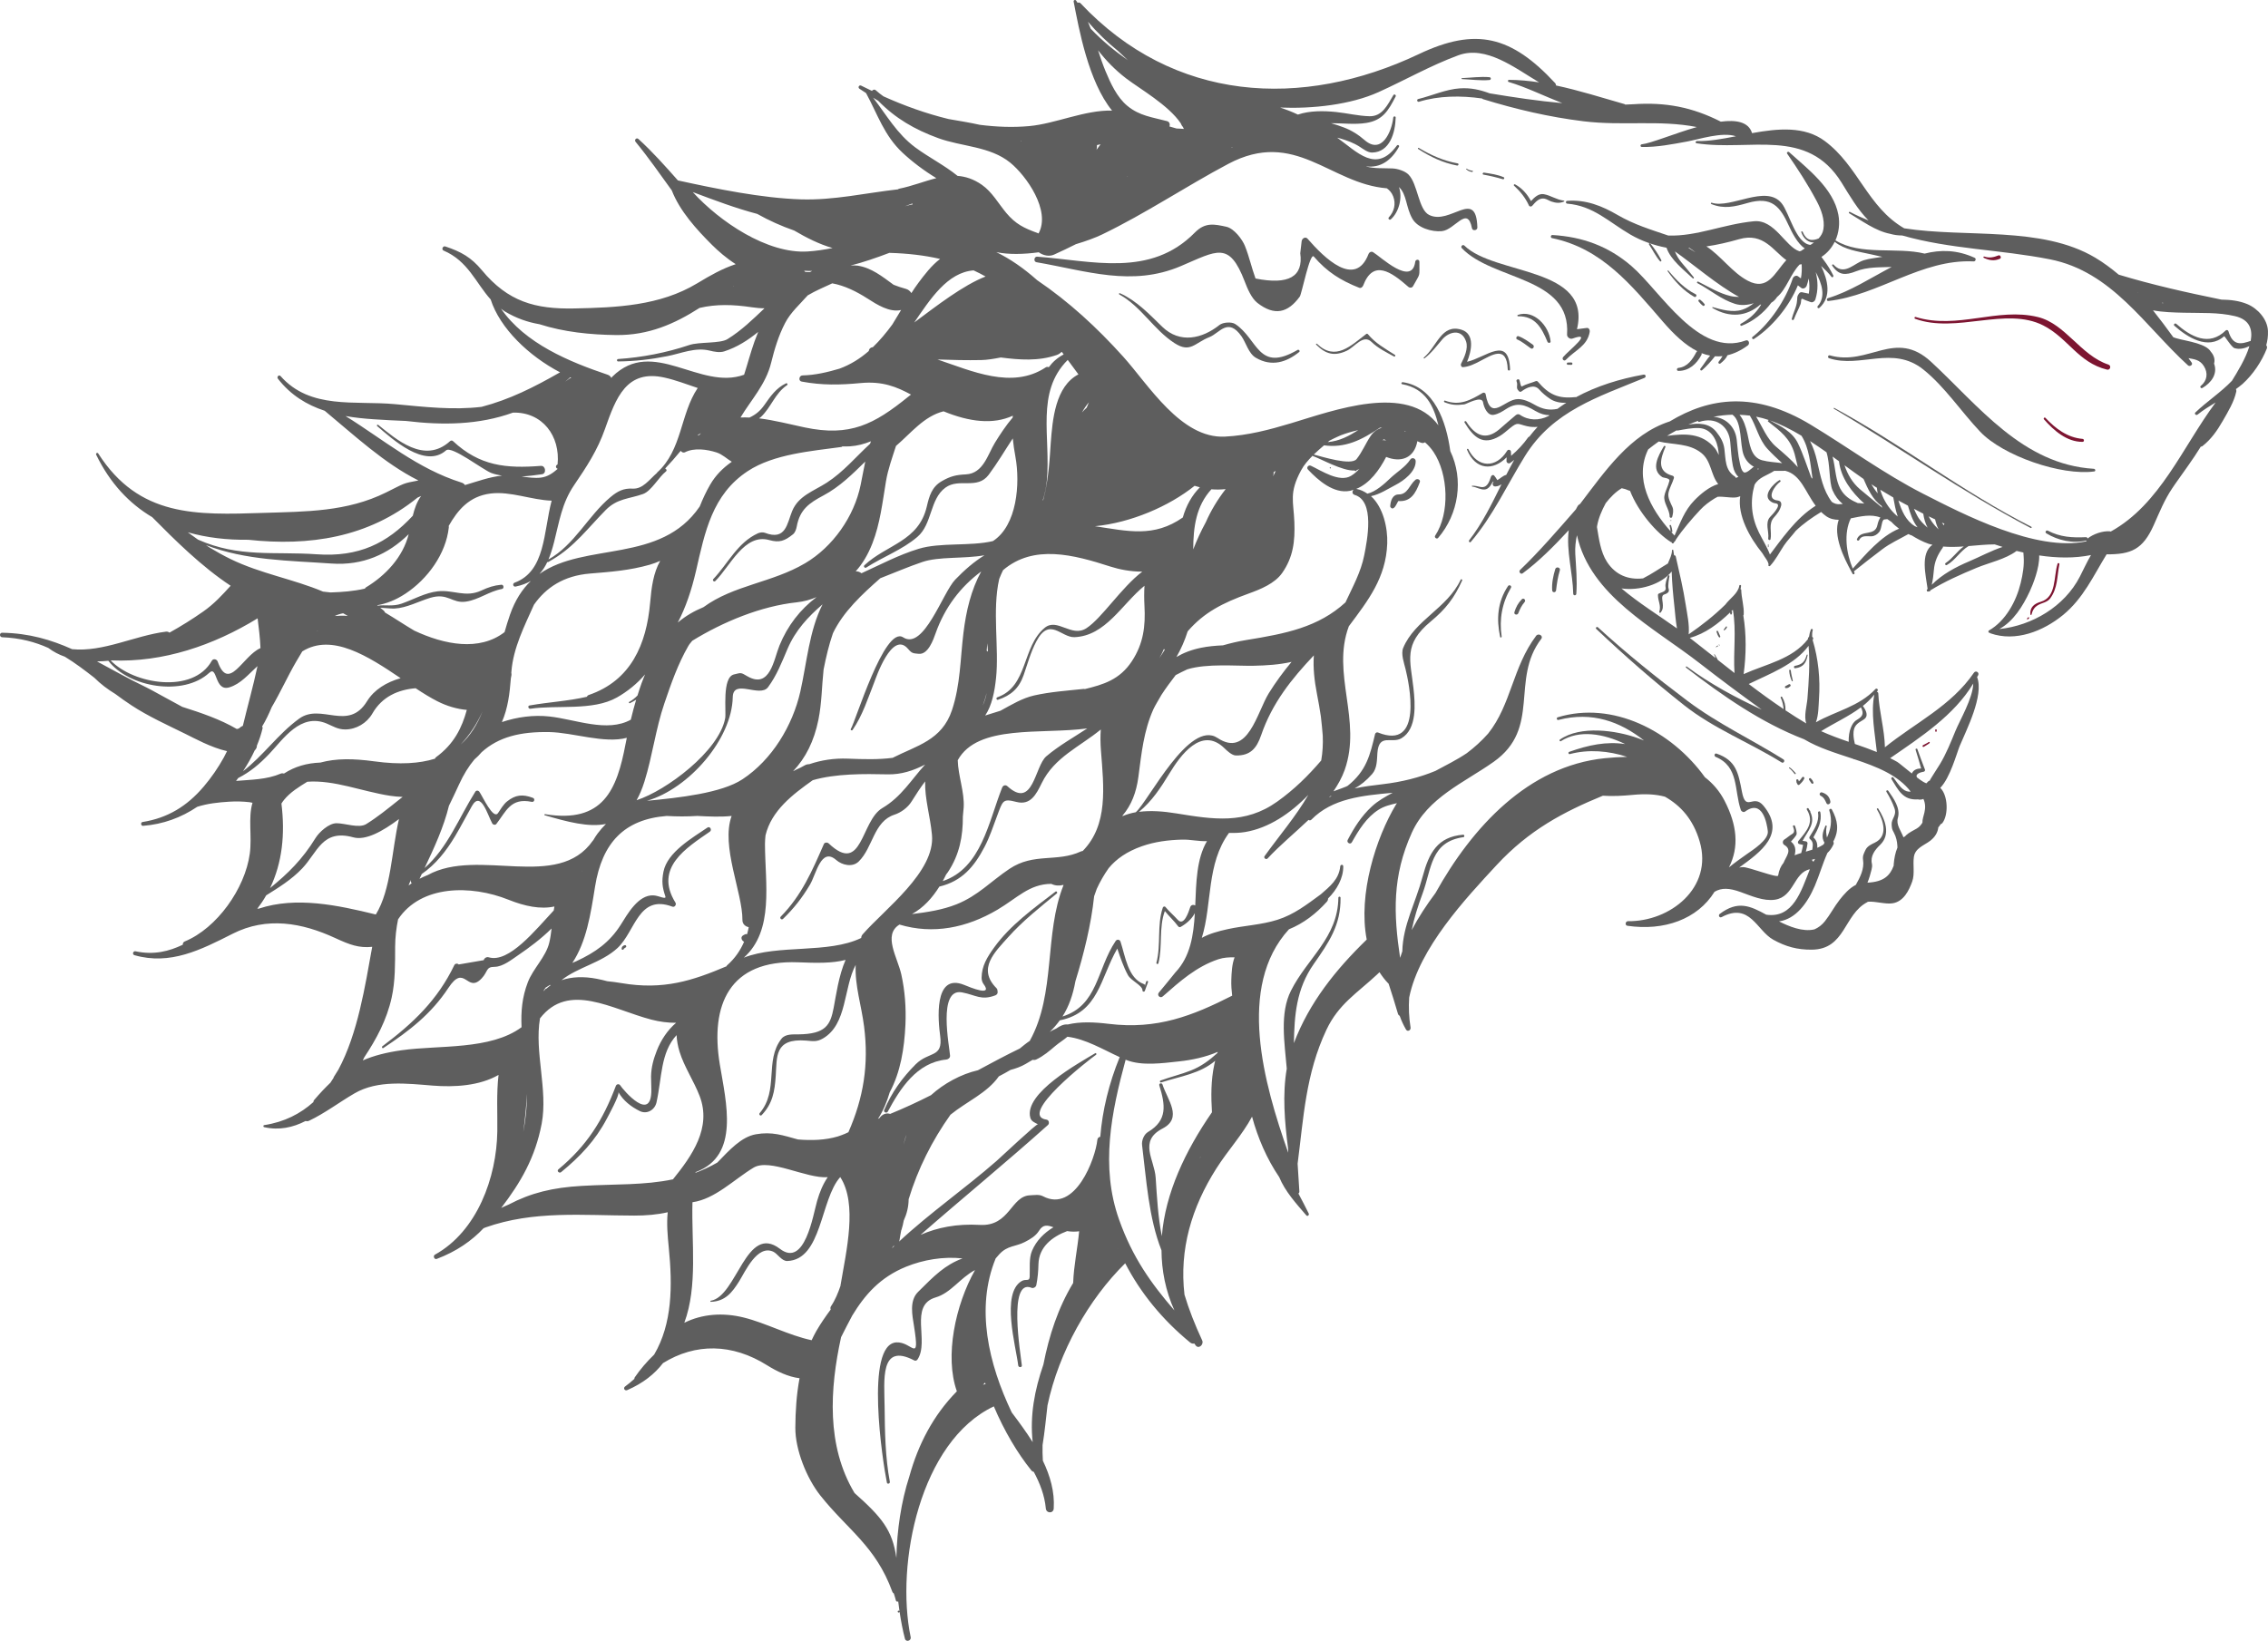 <?xml version="1.0" encoding="utf-8"?>
<!-- Generator: Adobe Illustrator 14.0.0, SVG Export Plug-In . SVG Version: 6.00 Build 43363)  -->
<!DOCTYPE svg PUBLIC "-//W3C//DTD SVG 1.1//EN" "http://www.w3.org/Graphics/SVG/1.1/DTD/svg11.dtd">
<svg version="1.1" id="Ebene_1" xmlns="http://www.w3.org/2000/svg" xmlns:xlink="http://www.w3.org/1999/xlink" x="0px" y="0px"
	 width="165.076px" height="119.434px" viewBox="0 0 165.076 119.434" enable-background="new 0 0 165.076 119.434"
	 xml:space="preserve">
<path fill="#5E5E5E" d="M114.075,14.824c1.906,0.157,3.031,1.346,4.6,2.253c0.793,0.459,1.705,0.782,2.623,0.955
	c0.297,0.891,1.285,1.632,1.908,2.226c0.049,0.049,0.115-0.021,0.074-0.074c-0.287-0.367-0.59-0.719-0.889-1.076
	c-0.225-0.27-0.371-0.53-0.484-0.81c1.34,0.942,3.133,2.486,4.67,3.315c-0.197-0.002-0.396-0.013-0.615-0.064
	c-0.818-0.188-1.611-0.673-2.355-1.048c-0.07-0.035-0.133,0.07-0.063,0.107c0.92,0.482,1.738,1.197,2.74,1.51
	c0.441,0.137,0.914,0.095,1.361-0.048v0.001c-0.248,0.199-0.52,0.371-0.848,0.476c-0.678,0.217-1.471-0.003-2.131-0.19
	c-0.035-0.01-0.055,0.04-0.025,0.059c1.287,0.759,2.508,0.608,3.484-0.247c0.02,0.002,0.039,0.004,0.057,0.005
	c-0.004,0.006-0.006,0.013-0.01,0.019c-0.354,0.6-0.865,1.044-1.471,1.377c-0.076,0.042-0.025,0.176,0.061,0.144
	c0.813-0.306,1.615-0.925,2.164-1.682c0.16-0.09,0.301-0.229,0.418-0.412c0.684-0.567,0.98-1.693,1.643-2.366
	c0.047-0.002,0.098-0.013,0.146-0.02c0.02,0.352,0.012,0.687-0.055,1.029c-0.068-0.049-0.135-0.099-0.203-0.148
	c-0.145-0.109-0.342,0.01-0.393,0.16c-0.516,1.566-1.637,3.235-2.932,4.257c-0.08,0.064,0.025,0.199,0.111,0.142
	c1.348-0.879,2.574-2.382,3.197-3.904c0.082,0.062,0.162,0.124,0.244,0.187c0.148,0.114,0.35-0.014,0.4-0.164
	c0.063-0.18,0.107-0.353,0.141-0.524c0.063,0.36,0.076,0.726,0.01,1.108c-0.158-0.037-0.318-0.068-0.484-0.103
	c-0.096-0.022-0.174,0.015-0.23,0.094c-0.188,0.263-0.09,0.293-0.164,0.698c-0.07,0.388-0.266,0.751-0.359,1.134
	c-0.027,0.101,0.117,0.136,0.152,0.043c0.141-0.376,0.338-0.727,0.482-1.101c0.076-0.192-0.012-0.479,0.193-0.368
	c0.166,0.09,0.373,0.146,0.547,0.215c0.146,0.056,0.301-0.061,0.342-0.194c0.217-0.689,0.184-1.339,0.027-1.986
	c0.438,0.82,0.758,1.786,0.143,2.475c-0.074,0.085,0.041,0.201,0.125,0.125c0.906-0.814,0.609-2.028,0.123-3.049
	c0.271,0.249,0.531,0.502,0.758,0.795c0.061,0.077,0.166-0.022,0.129-0.1c-0.195-0.394-0.428-0.771-0.693-1.121
	c-0.057-0.073-0.115-0.152-0.172-0.232c0.418-0.271,0.746-0.65,0.965-1.1c0.75,0.593,1.695,0.696,2.602,0.902
	c0.287,0.066,0.578,0.13,0.869,0.193c-0.119,0.017-0.24,0.032-0.354,0.051c-0.418,0.07-0.898,0.114-1.279,0.311
	c-0.615,0.318-1.256,0.945-1.922,0.202c-0.047-0.052-0.137,0.017-0.098,0.075c0.48,0.711,0.961,0.719,1.74,0.41
	c0.822-0.325,1.713-0.28,2.59-0.314c-1.523,0.795-3.029,1.788-4.641,2.272c-0.109,0.032-0.092,0.22,0.029,0.207
	c3.689-0.419,6.771-3.068,10.584-2.883c0.135,0.007,0.199-0.203,0.072-0.262c-1.293-0.592-2.49-0.598-3.645-0.307
	c-2.047-0.502-4.662,0.166-6.48-0.958c-0.006-0.003-0.008,0.005-0.014,0.003c0.252-0.568,0.336-1.226,0.215-1.876
	c-0.355-1.913-2.232-3.335-3.584-4.555c-0.072-0.066-0.205,0.021-0.143,0.111c0.777,1.12,1.516,2.256,2.154,3.463
	c0.32,0.605,0.6,1.342,0.484,2.038c-0.045,0.275-0.178,0.488-0.348,0.672c-0.5,0.208-0.902,0.156-1.162-0.484
	c-0.025-0.06-0.125-0.037-0.102,0.029c0.17,0.484,0.525,0.761,0.926,0.75c-0.082,0.06-0.168,0.118-0.256,0.174
	c-1.066-0.095-1.537-2.347-2.104-3.037c-1.141-1.388-3.68,0.419-5.086-0.033c-0.061-0.019-0.084,0.073-0.027,0.096
	c0.936,0.379,1.699,0.191,2.641-0.078c1.762-0.506,2.369,0.264,3.006,1.662c0.203,0.447,0.633,1.313,1.158,1.645
	c-0.098,0.06-0.191,0.122-0.281,0.185c-0.037,0.008-0.074,0.015-0.109,0.025c-1.027-0.329-1.797-2.331-3.309-2.187
	c-2.238,0.215-4.133,1.106-6.234,1.042c-1.256-0.427-2.496-0.802-3.682-1.492c-1.156-0.674-2.32-1.136-3.676-1.035
	C113.942,14.628,113.944,14.813,114.075,14.824 M123.411,18.372c-0.17-0.112-0.344-0.222-0.525-0.33
	c0.023-0.001,0.047-0.003,0.07-0.003C123.112,18.144,123.265,18.252,123.411,18.372 M130.019,18.934
	c-0.85,0.913-1.336,2.28-2.814,1.496c-1.125-0.595-1.938-1.798-3.004-2.494c0.773-0.11,1.564-0.291,2.385-0.527
	C128.368,16.897,129.081,18.28,130.019,18.934"/>
<path fill="#5E5E5E" d="M111.284,14.961c0.037,0.083,0.17,0.095,0.229,0.029c0.229-0.258,0.49-0.591,0.879-0.535
	c0.189,0.028,0.352,0.156,0.531,0.216c0.322,0.108,0.605,0.138,0.92-0.003c0.037-0.016,0.012-0.062-0.018-0.065
	c-0.545-0.066-0.938-0.372-1.453-0.468c-0.375-0.07-0.695,0.231-0.938,0.503c-0.275-0.51-0.641-0.935-1.162-1.22
	c-0.059-0.033-0.127,0.048-0.074,0.096C110.657,13.937,111.026,14.394,111.284,14.961"/>
<path fill="#5E5E5E" d="M107.972,12.711c0.482,0.086,0.945,0.197,1.416,0.336c0.086,0.025,0.145-0.107,0.063-0.145
	c-0.455-0.199-0.953-0.261-1.438-0.337C107.917,12.549,107.874,12.694,107.972,12.711"/>
<path fill="#5E5E5E" d="M106.097,11.892c-1.02-0.181-1.949-0.593-2.832-1.126c-0.049-0.029-0.092,0.046-0.045,0.076
	c0.881,0.571,1.799,1.013,2.834,1.208C106.157,12.07,106.2,11.911,106.097,11.892"/>
<path fill="#5E5E5E" d="M106.757,12.28c-0.027-0.018-0.061,0.023-0.035,0.045c0.141,0.121,0.24,0.166,0.426,0.191
	c0.057,0.008,0.084-0.08,0.023-0.089C107.021,12.417,106.884,12.368,106.757,12.28"/>
<path fill="#5E5E5E" d="M127.065,24.782c-3.43,1.264-6.178-3.564-8.314-5.412c-1.678-1.45-3.572-2.136-5.758-2.263
	c-0.129-0.007-0.158,0.198-0.031,0.225c3.643,0.75,5.777,3.429,8.082,6.093c0.777,0.897,1.602,1.692,2.496,2.14
	c-0.021,0.016-0.047,0.02-0.064,0.05c-0.291,0.555-0.641,1.089-1.316,1.165c-0.137,0.015-0.143,0.215,0,0.217
	c0.773,0.008,1.34-0.516,1.682-1.169c0.023-0.043,0.016-0.082,0.01-0.121c0.203,0.081,0.41,0.137,0.619,0.178
	c-0.258,0.293-0.457,0.64-0.701,0.945c-0.064,0.081,0.035,0.186,0.115,0.116c0.346-0.305,0.656-0.649,0.939-1.014
	c0.18,0.013,0.361,0.012,0.549-0.009c-0.08,0.144-0.182,0.28-0.277,0.4c-0.072,0.093,0.035,0.203,0.129,0.129
	c0.221-0.177,0.406-0.357,0.51-0.594c0.475-0.113,0.969-0.338,1.482-0.717C127.382,25.019,127.29,24.7,127.065,24.782"/>
<path fill="#5E5E5E" d="M119.692,27.506c0.145-0.061,0.094-0.266-0.066-0.237c-1.707,0.303-3.404,0.821-4.928,1.648
	c-0.014-0.004-0.023-0.015-0.039-0.013c-1.242,0.131-1.914-0.176-2.727-1.123c-0.031-0.037-0.1-0.058-0.146-0.039
	c-0.34,0.137-0.691,0.211-1.018,0.385c-0.086,0.047-0.131-0.359-0.178-0.464c-0.051-0.118-0.256-0.032-0.209,0.088
	c0.139,0.355-0.109,0.45,0.184,0.73c0.039,0.039,0.113,0.056,0.16,0.021c0.389-0.29,0.939-0.56,1.299-0.155
	c0.232,0.261,0.498,0.483,0.787,0.679c0.35,0.237,0.773,0.312,1.189,0.292c-0.217,0.139-0.43,0.288-0.639,0.442
	c-0.596,0.124-1.09,0.036-1.707-0.324c-0.336-0.198-0.77-0.387-1.162-0.387c-1.008,0-1.996,1.727-2.363-0.365
	c-0.016-0.092-0.135-0.128-0.209-0.085c-0.875,0.514-1.664,0.97-2.746,0.562c-0.074-0.028-0.104,0.09-0.033,0.119
	c0.529,0.21,0.852,0.226,1.436,0.156c0.16-0.02,1.279-0.674,1.369-0.145c0.057,0.346,0.313,0.992,0.783,0.903
	c0.344-0.065,0.609-0.238,0.9-0.425c0.793-0.509,1.338-0.322,2.123,0.145c0.369,0.218,0.701,0.303,1.031,0.309
	c-0.025,0.021-0.049,0.039-0.072,0.059c-0.684,0.342-1.451,0.345-2.098-0.099c-0.096-0.064-0.209-0.027-0.289,0.037
	c-0.408,0.332-0.793,0.689-1.195,1.029c-0.977,0.825-1.75,0.472-2.41-0.563c-0.049-0.077-0.17-0.008-0.121,0.07
	c0.666,1.098,1.348,1.708,2.561,0.984c0.262-0.156,0.504-0.377,0.738-0.569c0.598-0.485,0.551-0.306,1.246-0.147
	c0.285,0.065,0.533,0.07,0.771,0.046c-0.209,0.231-0.414,0.467-0.602,0.715c-0.027,0.003-0.059,0.015-0.082,0.048
	c-0.357,0.506-0.775,0.949-1.244,1.346c-0.004-0.097-0.008-0.195-0.012-0.291c-0.008-0.148-0.199-0.206-0.277-0.075
	c-0.797,1.295-2.152,1.259-2.826-0.119c-0.027-0.053-0.121-0.014-0.096,0.04c0.623,1.501,1.906,1.547,2.885,0.555
	c-0.002,0.088-0.006,0.177-0.01,0.266c-0.006,0.127,0.152,0.224,0.264,0.15c0.105-0.072,0.201-0.152,0.299-0.231
	c-0.201,0.359-0.393,0.723-0.582,1.092c-0.256,0.067-0.424,0.259-0.648,0.384c-0.066-0.127-0.164-0.249-0.227-0.328
	c-0.068-0.088-0.203-0.027-0.23,0.062c-0.131,0.392-0.281,0.865-0.775,0.761c-0.201-0.042-0.385-0.092-0.592-0.089
	c-0.041,0-0.039,0.06,0,0.064c0.311,0.033,0.596,0.241,0.91,0.212c0.277-0.026,0.459-0.318,0.588-0.582
	c0.023,0.082-0.016,0.035,0.119-0.012c-0.195,0.068-0.174,0.375,0.051,0.372c0.195-0.003,0.334-0.076,0.461-0.163
	c-0.703,1.418-1.395,2.849-2.355,4.08c-0.064,0.085,0.049,0.205,0.119,0.12c1.617-1.895,2.641-4.15,3.945-6.254
	C113.038,29.901,116.319,28.902,119.692,27.506"/>
<path fill="#5E5E5E" d="M114.058,24.346c-0.014,0.191,0.211,0.365,0.393,0.299c1.607-0.582-0.326,0.906-0.682,1.351
	c-0.111,0.139,0.068,0.333,0.197,0.2c0.695-0.725,1.561-1.003,1.742-2.04c0.023-0.127-0.059-0.304-0.215-0.285
	c-0.24,0.03-0.479,0.059-0.713,0.092c1.096-4.568-5.986-3.911-8.195-6.086c-0.121-0.119-0.303,0.065-0.186,0.188
	C108.663,20.44,114.351,20.118,114.058,24.346"/>
<path fill="#5E5E5E" d="M114.118,26.389c-0.105,0.002-0.105,0.162,0,0.164c0.082,0.001,0.166,0.002,0.25,0.003
	c0.107,0.001,0.107-0.171,0-0.17C114.284,26.387,114.2,26.388,114.118,26.389"/>
<path fill="#5E5E5E" d="M112.63,24.877c0.045,0.111,0.242,0.112,0.229-0.031c-0.1-1.102-1.205-2.328-2.379-1.926
	c-0.055,0.018-0.049,0.105,0.012,0.103C111.735,22.996,112.21,23.859,112.63,24.877"/>
<path fill="#5E5E5E" d="M110.427,24.708c0.369,0.157,0.66,0.421,0.988,0.645c0.164,0.112,0.313-0.151,0.154-0.262
	c-0.334-0.237-0.656-0.477-1.043-0.619C110.39,24.422,110.292,24.65,110.427,24.708"/>
<path fill="#5E5E5E" d="M152.409,34.125c-5.199-0.311-8.396-4.589-11.854-7.788c-2.625-2.428-4.523,0.334-7.369-0.47
	c-0.135-0.038-0.188,0.165-0.055,0.209c2.277,0.749,4.627-0.968,6.861,0.823c1.568,1.258,2.758,3.077,4.137,4.528
	c1.672,1.76,5.914,3.217,8.305,2.889C152.548,34.299,152.513,34.131,152.409,34.125"/>
<path fill="#7D1531" d="M139.427,23.073c-0.084-0.025-0.115,0.102-0.035,0.131c3.004,1.094,6.6-0.897,9.32,0.482
	c1.814,0.921,2.539,2.701,4.646,3.219c0.24,0.059,0.334-0.291,0.102-0.367c-2.025-0.668-3.123-2.971-5.133-3.461
	C145.364,22.354,142.489,24.01,139.427,23.073"/>
<path fill="#5E5E5E" d="M109.761,42.659c-0.764,1.142-0.854,2.391-0.574,3.703c0.016,0.075,0.123,0.041,0.111-0.031
	c-0.188-1.258,0.031-2.451,0.676-3.547C110.056,42.645,109.849,42.528,109.761,42.659"/>
<path fill="#5E5E5E" d="M110.767,43.62c-0.273,0.276-0.428,0.57-0.541,0.937c-0.057,0.184,0.217,0.25,0.283,0.079
	c0.117-0.301,0.246-0.569,0.459-0.813C111.089,43.684,110.897,43.487,110.767,43.62"/>
<path fill="#5E5E5E" d="M113.2,41.425c-0.152,0.49-0.262,1.031-0.225,1.546c0.014,0.183,0.26,0.178,0.283,0
	c0.059-0.496,0.127-0.977,0.275-1.454C113.601,41.303,113.267,41.213,113.2,41.425"/>
<path fill="#5E5E5E" d="M122.804,51.004c-2.275-1.713-4.404-3.426-6.502-5.344c-0.08-0.073-0.199,0.045-0.119,0.121
	c2.102,1.985,4.094,3.732,6.377,5.539c2.191,1.733,4.764,2.714,7.117,4.179c0.143,0.088,0.27-0.135,0.131-0.223
	C127.472,53.813,125.017,52.67,122.804,51.004"/>
<path fill="#5E5E5E" d="M130.259,55.86c-0.035-0.022-0.064,0.032-0.033,0.057c0.164,0.117,0.271,0.271,0.4,0.422
	c0.039,0.044,0.109-0.024,0.066-0.067C130.552,56.123,130.433,55.973,130.259,55.86"/>
<path fill="#5E5E5E" d="M131.163,56.592c-0.066,0.105-0.146,0.196-0.229,0.289c-0.008-0.025-0.018-0.051-0.027-0.076
	c-0.012-0.104-0.172-0.108-0.164,0c0.012,0.166,0.004,0.141,0.092,0.293c0.027,0.051,0.096,0.056,0.137,0.017
	c0.152-0.139,0.254-0.246,0.348-0.431C131.374,56.579,131.226,56.492,131.163,56.592"/>
<path fill="#5E5E5E" d="M131.685,56.78c0.049,0.07,0.098,0.143,0.146,0.213c0.039,0.096,0.199,0.055,0.158-0.043
	c-0.072-0.168-0.057-0.143-0.189-0.287C131.728,56.585,131.614,56.702,131.685,56.78"/>
<path fill="#5E5E5E" d="M132.61,57.678c-0.143-0.044-0.236,0.172-0.102,0.24c0.248,0.125,0.322,0.314,0.432,0.548
	c0.08,0.173,0.311,0.04,0.283-0.12C133.169,57.99,132.946,57.78,132.61,57.678"/>
<path fill="#5E5E5E" d="M133.509,29.694c-0.037-0.021-0.068,0.034-0.033,0.055c4.818,2.832,9.365,6.086,14.324,8.681
	c0.059,0.031,0.107-0.056,0.051-0.086C142.86,35.815,138.425,32.356,133.509,29.694"/>
<path fill="#5E5E5E" d="M165.073,24.096c-0.033-0.861-0.748-1.647-1.51-1.963c-0.572-0.237-1.211-0.317-1.877-0.324
	c-2.543-0.521-4.984-1.064-7.477-1.817c-0.529-0.445-1.088-0.867-1.715-1.24c-3.92-2.326-9.387-1.429-13.898-2.133
	c-2.672-1.552-3.328-4.52-5.768-6.345c-1.48-1.108-3.406-0.926-5.305-0.583c-0.248-0.821-1.148-0.98-2.271-0.835
	c-2.086-1.057-4.008-1.43-6.385-1.268c-0.195,0.013-0.385,0.016-0.576,0.026c-0.018-0.01-0.027-0.029-0.047-0.035
	c-1.633-0.465-3.303-0.998-4.992-1.358c0.002-0.062-0.018-0.127-0.074-0.186c-3.168-3.407-5.744-4.074-9.902-2.099
	c-8.523,4.045-17.855,3.507-24.632-3.699c-0.061-0.066-0.142-0.062-0.213-0.035c-0.036-0.052-0.064-0.106-0.103-0.157
	c-0.068-0.089-0.204-0.037-0.182,0.077c0.388,2.014,1.077,5.819,2.795,7.928c-1.983-0.051-4.116,0.954-6.023,1.128
	c-1.198,0.11-2.403,0.06-3.601-0.092c-0.74-0.165-1.509-0.287-2.276-0.421c-1.63-0.396-3.224-0.968-4.739-1.652
	c-0.186-0.134-0.37-0.273-0.545-0.432c-0.106-0.099-0.229-0.053-0.291,0.036c-0.261-0.127-0.528-0.25-0.784-0.382
	c-0.148-0.076-0.266,0.129-0.131,0.222c0.161,0.112,0.323,0.21,0.484,0.317c0.855,1.571,1.314,3.085,2.652,4.339
	c0.704,0.659,1.564,1.309,2.466,1.855c-0.875,0.218-1.767,0.581-2.726,0.772c-0.031,0.006-0.042,0.028-0.063,0.042
	c-2.362,0.265-4.656,0.804-7.062,0.73c-2.845-0.088-6.136-0.761-8.961-1.379c-0.922-1.041-1.845-2.081-2.872-3.015
	c-0.141-0.129-0.326,0.062-0.207,0.207c0.951,1.156,1.78,2.358,2.634,3.535c0.582,1.508,1.824,2.864,2.921,3.959
	c0.449,0.45,1.06,0.98,1.731,1.41c-0.992,0.331-1.803,0.791-2.813,1.4c-2.705,1.631-5.862,1.76-8.933,1.823
	c-2.845,0.058-4.827-0.489-6.729-2.784c-0.783-0.943-1.521-1.349-2.664-1.73c-0.175-0.059-0.299,0.226-0.127,0.3
	c1.792,0.762,2.346,2.357,3.431,3.559c0.677,2.105,2.777,4.116,5.05,5.305c-1.903,1.089-3.676,1.98-5.708,2.512
	c-2.076,0.248-4.099,0.01-6.314-0.196c-2.916-0.27-6.15,0.409-8.322-2.043c-0.118-0.132-0.295,0.058-0.191,0.192
	c0.938,1.203,2.105,1.906,3.405,2.334c2.121,1.756,4.321,3.82,6.821,5.073c-1.177,0.223-0.962,0.183-2.353,0.872
	c-2.859,1.416-5.839,1.389-8.943,1.488c-4.857,0.155-9.028,0.326-12.008-4.324C7.089,32.914,6.951,32.997,7,33.099
	c1.019,2.099,2.427,3.566,4.081,4.547c1.646,1.665,3.591,3.598,5.706,4.991c-0.611,0.675-1.198,1.316-1.98,1.865
	c-0.791,0.556-1.624,1.076-2.473,1.549c-0.066-0.056-0.152-0.087-0.258-0.073c-2.272,0.287-4.56,1.5-6.825,1.276
	c-1.518-0.677-3.111-1.162-5.092-1.197c-0.212-0.004-0.211,0.32,0,0.328c1.299,0.052,2.381,0.341,3.354,0.777
	c0.364,0.273,0.771,0.488,1.211,0.642c0.741,0.452,1.438,0.98,2.146,1.532c0.451,0.453,0.965,0.839,1.522,1.177
	c0.379,0.283,0.771,0.563,1.185,0.834c1.206,0.792,2.596,1.423,3.888,2.058c0.66,0.323,1.918,1.019,3.06,1.271
	c-0.077,0.158-0.155,0.318-0.24,0.471c-0.418,0.752-0.903,1.457-1.461,2.112c-1.202,1.411-2.604,2.284-4.451,2.576
	c-0.158,0.025-0.121,0.288,0.037,0.278c1.458-0.113,2.768-0.593,3.948-1.386c0.765-0.241,1.518-0.32,2.332-0.372
	c0.49-0.031,0.974-0.019,1.463,0.036c0.076,0.009,0.15,0.026,0.226,0.043c-0.333,1.109-0.026,2.442-0.198,3.707
	c-0.345,2.532-2.387,5.424-4.74,6.39c-0.096,0.037-0.143,0.144-0.136,0.236c-1.009,0.482-2.101,0.761-3.439,0.479
	c-0.185-0.039-0.262,0.231-0.078,0.283c2.604,0.743,4.824-0.384,7.142-1.56c2.488-1.263,5.053-0.806,7.469,0.312
	c1.075,0.496,1.728,0.737,2.692,0.639c-0.521,2.871-1.046,6.308-2.463,8.943c-0.109,0.174-0.21,0.34-0.324,0.518
	c-0.018,0.029-0.02,0.057-0.032,0.085c-0.071,0.116-0.145,0.231-0.221,0.343c-0.39,0.373-0.782,0.787-1.195,1.273
	c-0.033,0.041-0.048,0.09-0.046,0.139c-0.939,0.842-2.101,1.451-3.587,1.678c-0.074,0.012-0.068,0.131,0,0.146
	c1.086,0.248,2.099,0.027,3.019-0.448c0.078,0.024,0.165,0.026,0.249-0.015c1.178-0.56,2.201-1.352,3.328-2.004
	c1.685-0.975,3.833-0.703,5.676-0.557c1.568,0.125,3.395,0.025,4.791-0.777c-0.159,1.358-0.071,2.791-0.089,4.099
	c-0.046,3.358-1.464,7.28-4.538,8.983c-0.165,0.09-0.053,0.377,0.131,0.31c1.44-0.545,2.545-1.318,3.415-2.242
	c0.04-0.003,0.079-0.019,0.116-0.043c3.546-1.258,7.102-0.873,10.844-0.868C47,88.483,47.827,88.419,48.6,88.24
	c-0.087,0.827-0.01,1.704,0.077,2.578c0.277,2.793,0.257,5.534-1.063,7.782c-0.529,0.508-1.009,1.067-1.418,1.664
	c-0.024,0.034-0.018,0.067-0.021,0.101c-0.211,0.192-0.433,0.379-0.678,0.559c-0.159,0.117-0.026,0.341,0.155,0.263
	c1.159-0.504,1.997-1.176,2.604-1.966c2.361-1.463,5.034-1.442,7.586,0.163c0.688,0.432,1.533,0.84,2.353,0.937
	c-0.225,1.188-0.299,2.408-0.307,3.602c-0.01,1.587,0.813,3.662,1.819,4.933c1.99,2.506,4.03,3.679,5.241,7.008
	c0.021,0.058,0.061,0.097,0.107,0.122c0.055,0.172,0.111,0.342,0.154,0.518c0.02,0.08,0.106,0.095,0.167,0.065
	c0.029,0.25,0.063,0.494,0.098,0.737c-0.001-0.035-0.021-0.069-0.066-0.069c-0.091,0-0.091,0.14,0,0.14
	c0.045,0,0.066-0.033,0.066-0.068c0.104,0.689,0.229,1.355,0.391,1.973c0.07,0.272,0.474,0.156,0.418-0.115
	c-1.112-5.342,0.687-14.263,6.053-16.797c0.761,1.797,1.733,3.428,2.728,4.657c0.053,0.066,0.116,0.097,0.183,0.116
	c0.44,0.822,0.782,1.689,0.875,2.665c0.035,0.364,0.549,0.373,0.574,0c0.078-1.224-0.265-2.388-0.792-3.488
	c-0.022-0.375-0.03-0.752-0.021-1.131c0.156-0.959,0.25-1.927,0.359-2.892c0.827-3.901,3.003-7.733,5.656-10.342
	c1.102,2.131,2.68,4.086,4.723,5.763c0.102,0.083,0.211,0.098,0.309,0.077c0.035,0.047,0.063,0.095,0.1,0.142
	c0.225,0.29,0.605-0.078,0.473-0.365c-0.537-1.161-0.969-2.255-1.291-3.335c-0.381-3.281,0.506-6.328,2.324-9.188
	c0.836-1.313,1.883-2.44,2.594-3.766c0.43,1.57,1.07,3.059,1.977,4.399c0.43,1.043,1.232,1.924,1.975,2.786
	c0.086,0.103,0.225-0.027,0.174-0.135c-0.236-0.491-0.5-0.972-0.75-1.457c0.041-0.031,0.072-0.08,0.068-0.153
	c-0.045-0.679-0.09-1.351-0.127-2.022c0.434-3.328,0.58-6.525,2.094-9.736c0.887-1.881,2.229-2.668,3.676-4.018
	c0.072-0.066,0.131-0.123,0.189-0.18c0.188,0.288,0.395,0.566,0.641,0.818c0.006,0.009,0.014,0.011,0.023,0.018
	c0.225,0.701,0.461,1.42,0.68,2.188c0.023,0.076,0.07,0.123,0.125,0.149c0.119,0.337,0.27,0.671,0.461,1
	c0.111,0.188,0.363,0.054,0.332-0.142c-0.121-0.76-0.148-1.487-0.1-2.19c0.73-3.604,4.102-7.196,6.363-9.639
	c2.377-2.567,4.906-3.886,7.734-5.049c0.715,0.05,1.43,0.01,2.176-0.06c0.91-0.086,1.645-0.054,2.344,0.132
	c1.15,0.656,2.051,1.643,2.525,3.255c0.996,3.379-2.162,5.849-5.217,5.806c-0.189-0.002-0.24,0.306-0.045,0.334
	c2.672,0.393,5.104-0.474,6.344-2.474c0.51-0.301,1.068-0.281,1.889,0.015c0.762,0.274,1.682,0.687,2.508,0.562
	c1.402-0.212,1.359-1.984,2.545-2.216c-0.004,0.007-0.008,0.015-0.012,0.021c-0.615,1.535-1.201,3.574-3.166,3.285
	c-1.164-0.637-2.059-1.055-3.383-0.056c-0.135,0.101-0.02,0.315,0.137,0.231c2.061-1.094,2.551,0.975,3.752,1.644
	c0.912,0.509,1.76,0.737,2.805,0.728c2.465-0.022,2.318-2.565,4.051-3.463c0.012-0.008,0.018-0.019,0.031-0.026
	c0.582-0.048,1.283,0.202,1.82,0.11c0.783-0.131,1.176-0.922,1.412-1.584c0.197-0.554,0.037-1.222,0.121-1.791
	c0.098-0.65,0.752-0.836,1.188-1.172c0.369-0.287,0.553-0.621,0.592-0.988c0.021-0.023,0.043-0.041,0.063-0.065
	c0.039-0.046,0.066-0.104,0.102-0.155c0.047-0.017,0.092-0.037,0.125-0.079c0.463-0.592,0.416-2.031-0.15-2.566
	c0.719-0.724,1.205-2.543,1.414-3.046c0.49-1.173,1.779-3.674,1.268-5.019c0.023-0.047,0.055-0.088,0.078-0.135
	c0.102-0.207-0.18-0.371-0.309-0.181c-1.656,2.425-4.27,3.643-6.479,5.429c-0.025-1.306-0.426-2.616-0.482-3.922
	c-0.004-0.068-0.053-0.111-0.111-0.125c0.021-0.026,0.043-0.047,0.063-0.074c0.064-0.094-0.08-0.203-0.156-0.121
	c-1.207,1.285-2.879,1.596-4.336,2.421c0.197-0.529,0.189-1.177,0.225-1.72c0.098-1.43-0.047-2.902-0.465-4.275
	c0.008-0.012,0.018-0.02,0.023-0.032c0.045-0.086,0.006-0.16-0.055-0.195c-0.008-0.156-0.006-0.314,0.041-0.484
	c0.023-0.093-0.109-0.127-0.141-0.039c-0.057,0.154-0.107,0.341-0.131,0.528c-0.047,0.033-0.086,0.083-0.074,0.157
	c0,0.002,0,0.004,0,0.006c-1.156,1.481-3.049,1.809-4.684,2.547c0.188-1.38,0.209-2.881-0.023-4.276
	c0.018-0.015,0.029-0.037,0.031-0.068c0.031-0.6-0.17-1.191-0.182-1.791c0-0.033-0.027-0.039-0.051-0.05
	c0.014-0.081,0.037-0.164,0.039-0.242c0-0.071-0.115-0.091-0.127-0.017c-0.086,0.576-0.684,0.926-1.021,1.387
	c-0.824,0.808-1.711,1.504-2.666,2.162c0.066-0.708-0.111-1.475-0.215-2.15c-0.18-1.174-0.461-2.347-0.723-3.506
	c-0.016-0.072-0.07-0.099-0.127-0.101c-0.014-0.119-0.033-0.24-0.057-0.372c-0.01-0.052-0.09-0.038-0.092,0.014
	c-0.006,0.334-0.158,0.613-0.283,0.913c-0.006,0.013,0.002,0.023,0,0.035c-0.588,0.351-1.193,0.778-1.826,1.095
	c-1.057,0.116-1.99-0.233-2.623-1.202c-0.467-0.721-0.584-1.674-0.729-2.528c0.006-0.033,0.006-0.068,0.012-0.1
	c0.1-0.562,0.338-1.11,0.625-1.645c0.322-0.415,0.717-0.821,1.164-1.087c0.174,0.029,0.34,0.084,0.521,0.166
	c0.029,0.012,0.057,0.013,0.082,0.019c0.611,1.563,1.949,3.087,2.971,3.728c0.018,0.012,0.037,0.004,0.057,0.01
	c-0.008,0.081,0.098,0.138,0.15,0.055c0.016-0.028,0.039-0.056,0.055-0.084c0.055-0.039,0.092-0.092,0.109-0.159
	c0.5-0.75,1.154-1.5,1.752-2.145c0.313-0.337,0.684-0.615,1.074-0.854c0.07-0.044,0.143-0.078,0.215-0.115
	c0.432-0.028,0.846,0.079,1.279,0.052c0.125-0.007,0.244-0.045,0.359-0.092c-0.209,1.402,0.684,3.005,1.617,4.154
	c0.086,0.158,0.197,0.302,0.297,0.455c0.004,0.026,0.018,0.048,0.041,0.063c0.051,0.085,0.086,0.179,0.111,0.279
	c-0.004,0.024-0.014,0.046-0.018,0.07c-0.006,0.065,0.084,0.096,0.125,0.052c0.404-0.434,0.684-0.992,1.01-1.484
	c0.244-0.368,0.584-0.705,0.859-1.067c0.561-0.538,1.186-0.972,1.848-1.375c0.117,0.112,0.242,0.22,0.383,0.317
	c0.275,0.188,0.58,0.251,0.896,0.253c-0.414,1.159,0.363,2.74,0.916,3.755c0.004,0.01,0.006,0.021,0.016,0.029
	c0.027,0.048,0.053,0.098,0.078,0.143c0.049,0.09,0.182,0.011,0.137-0.08c-0.016-0.03-0.025-0.063-0.041-0.094
	c0.672-0.545,1.363-1.074,2.051-1.597c0.602-0.459,1.27-0.748,1.916-1.119c0.064,0.027,0.123,0.064,0.189,0.087
	c0.012,0.004,0.02-0.003,0.029-0.001c0.396,0.244,0.805,0.468,1.248,0.621c0.092,0.033,0.189,0.048,0.285,0.073
	c-0.908,0.634-0.477,2.248-0.352,3.217c-0.012,0.015-0.027,0.026-0.041,0.041c-0.059,0.073,0.018,0.195,0.107,0.138
	c0.004-0.002,0.008-0.004,0.012-0.007c0.043,0.02,0.092,0.015,0.115-0.045c0.004-0.008,0.004-0.018,0.006-0.025
	c1.066-0.655,2.211-1.161,3.363-1.639c0.912-0.379,2.107-0.624,2.914-1.232c0.164,0.041,0.328,0.079,0.494,0.116
	c0.004,0.082,0.012,0.168,0.018,0.264c0.053,0.666-0.059,1.321-0.217,1.966c-0.322,1.321-1.09,2.746-2.299,3.44
	c-0.096,0.054-0.037,0.19,0.061,0.18c0.012,0.011,0.021,0.025,0.039,0.031c1.828,0.643,3.844-0.152,5.291-1.339
	c1.473-1.21,2.205-2.852,3.164-4.41c1.787,0.01,2.641-0.356,3.432-2.13c0.42-0.94,0.771-1.824,1.348-2.682
	c0.07-0.105,0.143-0.21,0.215-0.316c0.635-0.908,1.281-1.768,1.861-2.712c0.043-0.001,0.086-0.011,0.117-0.036
	c0.643-0.504,1.072-1.125,1.475-1.825c0.375-0.654,0.834-1.4,0.99-2.144c0.014-0.065-0.004-0.126-0.023-0.185
	c0.164-0.123,0.334-0.239,0.486-0.378c0.756-0.685,1.385-1.626,1.76-2.569c0.037-0.094,0.01-0.176-0.041-0.246
	C165.036,24.812,165.087,24.478,165.073,24.096 M155.956,21.703v0.004c0-0.003-0.002-0.004-0.004-0.006
	C155.954,21.701,155.956,21.702,155.956,21.703 M155.612,21.314c-0.01-0.008-0.016-0.017-0.023-0.025
	c0.008,0.004,0.02,0.007,0.029,0.012C155.616,21.306,155.614,21.31,155.612,21.314 M157.376,22.043
	c0.008-0.004,0.018-0.005,0.025-0.01c0.023,0.01,0.051,0.019,0.074,0.029c-0.039-0.001-0.078-0.001-0.115-0.001
	C157.366,22.054,157.372,22.049,157.376,22.043 M95.202,34.179c0.732,0.78,1.875,1.786,3.059,1.548
	c0.092-0.019,0.174-0.054,0.262-0.082c-0.117,0.107-0.125,0.32,0.076,0.38c1.484,0.441,0.916,3.286,0.695,4.397
	c-0.24,1.221-0.844,2.305-1.365,3.427c-1.973,1.802-4.318,2.273-7.23,2.741c-0.588,0.095-1.145,0.231-1.688,0.385
	c-0.547,0.024-1.076,0.072-1.576,0.173c-0.727,0.147-1.307,0.38-1.809,0.676c0.334-0.581,0.609-1.203,0.818-1.868
	c1.182-1.369,2.529-2.061,4.453-2.756c0.854-0.309,1.889-0.725,2.43-1.5c0.801-1.147,0.936-2.309,0.883-3.698
	c-0.059-1.531-0.402-2.11,0.492-3.771c0.203-0.379,0.504-0.729,0.84-1.064c0.008,0.011,0.002,0.026,0.018,0.031
	c0.52,0.168,2.188,1.117,3.041,1.048c0.02,0.04,0.068,0.065,0.107,0.025c0.02-0.02,0.035-0.04,0.053-0.06
	c0.068-0.02,0.137-0.042,0.186-0.085c-0.18,0.193-0.377,0.367-0.609,0.508c-0.846,0.519-2.186-0.386-2.922-0.731
	C95.237,33.82,95.06,34.028,95.202,34.179 M75.164,104.973c-0.479-0.758-1.009-1.478-1.524-2.159
	c-1.69-3.541-2.649-7.595-1.17-11.214c0.094-0.104,0.181-0.213,0.276-0.315c0.595-0.636,1.167-0.527,1.845-0.879
	c0.4-0.205,0.794-0.431,1.041-0.828c0.297-0.481,0.624-0.394,1.042-0.246c-0.674,0.408-1.241,0.965-1.556,1.707
	c-0.242,0.566-0.143,1.305-0.172,1.899c-0.019,0.371-0.271,0.127-0.583,0.31c-1.523,0.893-0.416,4.767-0.252,6.14
	c0.019,0.166,0.281,0.17,0.264,0c-0.087-0.81-1.028-6.371,0.71-5.647c0.133,0.055,0.317-0.059,0.343-0.195
	c0.103-0.521,0.143-0.998,0.156-1.532c0.032-1.244,0.996-1.993,2.088-2.402c0.321,0.054,0.607,0.05,0.873,0.013
	c-0.116,1.26-0.394,2.511-0.435,3.762c-1.099,1.816-1.756,3.832-2.166,5.935C75.298,101.191,74.952,103.049,75.164,104.973
	 M13.267,51.452c-1.188-0.633-2.26-1.249-2.624-1.422c-1.304-0.623-2.452-1.283-3.582-1.885c0.274-0.003,0.551-0.021,0.826-0.047
	c1.49,1.946,5.465,2.614,7.344,0.875c0.611-0.567,0.367,1.388,1.46,1.06c0.833-0.25,1.4-0.958,2.051-1.548
	c-0.31,1.457-0.714,2.886-1.066,4.347c-0.088,0.036-0.173,0.085-0.247,0.159c-0.043,0.043-0.111,0.064-0.195,0.073
	C16.024,52.357,14.655,51.892,13.267,51.452 M30.393,36.219c0.086-0.038,0.173-0.076,0.258-0.115
	c-0.307,0.414-0.48,0.918-0.607,1.439c-1.866,2.005-3.921,3.021-6.989,2.804c-3.089-0.218-5.665,0.257-8.646-1.069
	c-0.001-0.001-0.001,0-0.001,0c-0.251-0.174-0.496-0.349-0.738-0.531c1.389,0.397,2.874,0.563,4.402,0.544
	C22.495,39.769,26.795,39.14,30.393,36.219 M82.056,12.847c0.009,0.003,0.016,0.009,0.024,0.013
	c-0.013,0.005-0.025,0.011-0.037,0.016C82.047,12.867,82.052,12.857,82.056,12.847 M79.804,10.912
	c0.005-0.018,0.011-0.036,0.016-0.053c0.026-0.106,0.024-0.201,0.021-0.297c0.088-0.021,0.176-0.04,0.265-0.061
	C80.005,10.638,79.902,10.773,79.804,10.912 M49.808,96.285c0.992-2.682,0.512-5.879,0.593-8.774
	c1.639-0.229,3.016-1.652,4.442-2.515c1.179-0.713,3.842,0.81,5.403,0.691c-0.347,0.506-0.584,1.079-0.772,1.729
	c-0.3,1.043-0.894,4.877-2.705,3.488c-2.462-1.89-3.129,3.469-5.038,3.778c-0.046,0.007-0.034,0.082,0.012,0.08
	c1.036-0.038,1.542-0.668,2.064-1.509c0.435-0.696,1.315-2.692,2.484-2.137c0.297,0.141,0.611,0.69,1.012,0.674
	c2.534-0.098,2.393-4.484,3.854-6.111c1.265,1.957,0.448,5.346,0.019,7.886c-0.002,0.011,0.001,0.019,0,0.029
	c-0.181,0.528-0.394,1.047-0.686,1.479c-0.061,0.088-0.059,0.172-0.026,0.245c-0.371,0.503-0.727,1.015-1.041,1.556
	c-0.128,0.223-0.24,0.451-0.349,0.681c-1.669-0.353-3.346-1.259-4.938-1.651C52.623,95.528,51.119,95.636,49.808,96.285
	 M18.85,66.135c-0.041,0.005-0.082,0.008-0.123,0.013c0.239-0.316,0.459-0.64,0.648-0.975c0.932-0.584,1.838-1.141,2.615-1.954
	c1.132-1.187,1.468-2.89,3.725-2.269c0.909,0.25,2.147-0.449,3.324-1.33c-0.542,2.353-0.567,5.125-1.684,6.947
	C24.569,65.885,21.556,65.242,18.85,66.135 M8.117,48.071c3.755,0.159,7.425-1.096,10.634-3.062
	c0.089,0.702,0.177,1.434,0.208,2.166c-1.304,0.568-2.308,3.239-3.114,0.984c-0.064-0.184-0.325-0.246-0.431-0.057
	c-1.354,2.423-5.69,1.713-7.354-0.024C8.08,48.076,8.097,48.074,8.117,48.071 M29.519,43.207c1.608-1.063,2.939-2.891,3.148-4.819
	c0.004-0.039-0.005-0.071-0.008-0.106c0.663-1.168,1.505-2.166,3.044-2.358c1.45-0.182,2.974,0.47,4.448,0.52
	c-0.6,2.262-0.434,5.137-2.697,5.97c-0.176,0.065-0.109,0.321,0.078,0.282c0.438-0.092,0.802-0.231,1.108-0.41
	c-0.623,0.596-1.144,1.384-1.519,2.455c-0.147,0.422-0.276,0.847-0.397,1.272c-1.835,1.413-4.379,0.92-6.574-0.111
	c-0.7-0.415-1.4-0.883-2.131-1.32c-0.018-0.048-0.044-0.095-0.088-0.134c-0.087-0.079-0.172-0.142-0.258-0.212
	c0.363,0.015,0.761,0.075,1.044,0.061c0.878-0.046,1.761-0.527,2.592-0.779c1.306-0.395,1.58,0.429,2.61,0.274
	c0.942-0.141,1.677-0.751,2.614-0.919c0.174-0.031,0.135-0.326-0.042-0.31c-0.556,0.051-0.956,0.189-1.46,0.423
	c-1.149,0.533-2.026-0.068-3.165,0.055c-0.914,0.098-1.787,0.606-2.648,0.902c-0.634,0.218-1.172,0.067-1.727,0.143
	c-0.012-0.009-0.025-0.021-0.037-0.029C28.117,43.94,28.792,43.687,29.519,43.207 M39.905,40.91
	c0.103-0.055,0.194-0.116,0.294-0.173c0.012-0.008,0.032-0.014,0.042-0.025c1.571-0.933,2.553-2.274,3.844-3.585
	c0.847-0.859,1.707-0.804,2.723-1.17c0.599-0.214,1.14-1.23,1.659-1.636c0.097-0.076,0.035-0.182-0.054-0.218
	c0.387-0.41,0.769-0.839,1.134-1.287c0.063,0.098,0.19,0.164,0.312,0.102c0.669-0.337,1.602-0.209,2.294,0.016
	c0.428,0.138,0.743,0.46,1.11,0.678c-0.634,0.44-1.179,0.983-1.575,1.668c-0.298,0.513-0.543,1.045-0.758,1.586
	c-2.849,4.186-8.333,2.565-11.667,4.912c0.231-0.25,0.418-0.541,0.573-0.872C39.856,40.918,39.877,40.923,39.905,40.91
	 M78.493,27.251c-1.677,0.874-1.887,3.268-2.018,5.037c-0.055,0.742-0.128,2.621-0.546,4.11c-0.012,0.011-0.022,0.021-0.035,0.032
	c0.149-0.455,0.253-0.934,0.3-1.432c0.299-3.177-0.833-6.451,1.521-8.799C77.974,26.551,78.234,26.901,78.493,27.251 M71.179,77.903
	c-1.231,0.281-2.496,0.976-3.414,1.813c-0.976,0.497-1.968,0.954-2.976,1.366c-0.203-0.065-0.437-0.039-0.653,0.16
	c-0.056,0.051-0.095,0.107-0.143,0.16c-0.029,0.012-0.058,0.025-0.086,0.035c0.38-0.584,0.648-1.24,0.853-1.932
	c0.785-1.469,1.063-3.182,1.143-4.944c0.053-1.198-0.038-2.451-0.3-3.625c-0.276-1.25-1.361-2.885-0.135-3.636
	c2.448,0.736,4.896,0.238,7.129-1.081c1.444-0.853,2.325-1.874,3.919-1.882c0.292,0.141,0.578,0.15,0.858,0.08
	c0.01,0.004,0.019,0.002,0.03,0.004c0.002,0.002,0.004,0.002,0.007,0.002c-1.428,3.545-0.544,7.908-2.462,11.345
	c-0.252,0.163-0.484,0.362-0.722,0.552C73.203,76.818,72.19,77.357,71.179,77.903 M43.449,71.248
	c-0.976-0.189-1.841-0.147-2.581,0.1c1.179-0.947,2.918-1.264,4.078-2.342c1.307-1.213,1.513-3.939,3.995-3.01
	c0.165,0.063,0.311-0.151,0.224-0.291c-1.588-2.545,0.828-4.004,2.499-5.166c0.181-0.127,0.01-0.426-0.174-0.299
	c-1.083,0.741-2.925,1.788-3.2,3.213c-0.134,0.692-0.091,1.114,0.135,1.783c0.098,0.288-0.451-0.042-0.867-0.062
	c-1.11-0.054-1.893,1.376-2.379,2.143c-0.816,1.287-1.861,2.011-3.22,2.644c-0.103,0.048-0.202,0.088-0.302,0.13
	c1.026-1.541,1.33-3.525,1.655-5.56c0.512-3.185,2.125-4.895,5.216-5.138c0.737,0.045,1.481,0.047,2.218-0.001
	c0.888,0.045,1.709,0.085,2.505,0.001c-0.797,2.208,0.802,5.59,0.787,7.578c-0.002,0.29,0.216,0.472,0.458,0.517
	c-0.037,0.172-0.067,0.346-0.119,0.512c-0.052-0.012-0.11-0.012-0.168,0.02c-0.035,0.018-0.068,0.035-0.101,0.053
	c-0.247,0.131-0.127,0.393,0.051,0.479c-0.27,0.62-0.655,1.202-1.242,1.719c-0.023,0.019-0.031,0.042-0.033,0.063
	c-2.478,1.05-4.6,1.748-7.65,1.227c-0.357-0.061-0.696-0.104-1.029-0.137C43.953,71.358,43.701,71.296,43.449,71.248 M43.152,61.188
	c-2.563,3.688-8.344,0.478-12.015,2.505c-0.208,0.08-0.406,0.174-0.601,0.272c0.053-0.114,0.106-0.228,0.162-0.345
	c1.021-0.711,1.76-1.646,2.424-2.75c0.433-0.722,0.813-1.474,1.229-2.203c0.654-1.144,1.137,0.659,1.479,1.273
	c0.053,0.098,0.219,0.135,0.295,0.038c0.709-0.908,1.035-1.932,2.576-1.611c0.193,0.041,0.264-0.226,0.082-0.293
	c-0.739-0.274-1.262-0.231-1.877,0.263c-0.268,0.215-0.471,0.575-0.659,0.848c-0.347,0.506-1.135-1.245-1.357-1.552
	c-0.074-0.104-0.224-0.116-0.297,0c-1.202,1.908-2.004,4.072-3.69,5.553c0.684-1.441,1.398-2.986,1.772-4.532
	c0.248-0.505,0.489-1.016,0.729-1.539c0.333-0.732,0.707-1.337,1.128-1.836c0.19-0.159,0.365-0.338,0.526-0.528
	c1.227-1.107,2.813-1.504,4.936-1.463c1.731,0.034,3.987,0.854,5.629,0.418c-0.032,0.155-0.066,0.307-0.095,0.463
	c-0.629,3.315-1.621,5.788-5.858,5.095c-0.05-0.009-0.073,0.063-0.021,0.079c1.674,0.489,3.196,0.889,4.455,0.633
	c-0.213,0.209-0.418,0.442-0.615,0.705c-0.116,0.153-0.21,0.315-0.307,0.476C43.172,61.169,43.161,61.175,43.152,61.188
	 M56.13,26.396c0.245-0.997,0.54-1.973,1.015-2.886c0.401-0.774,1.069-1.355,1.643-2.008c0.58-0.348,1.185-0.592,1.788-0.877
	c0.903,0.161,1.786,0.608,2.533,1.086c0.745,0.478,1.641,1.046,2.478,0.853c-0.208,0.35-0.42,0.705-0.64,1.057
	c-0.438,0.596-0.901,1.154-1.415,1.65c-0.014,0.002-0.027,0.007-0.039,0.009c-0.163,0.02-0.248,0.145-0.259,0.27
	c-0.613,0.537-1.308,0.982-2.136,1.287c-0.86,0.252-1.745,0.468-2.688,0.49c-0.249,0.005-0.323,0.399-0.062,0.448
	c1.472,0.276,2.791,0.251,4.288,0.108c1.598-0.152,2.626,0.276,3.671,0.839c-0.064,0.052-0.13,0.097-0.194,0.15
	c-2.484,2.012-4.237,2.939-7.543,2.24c-1.077-0.227-2.214-0.527-3.322-0.66c0.046-0.038,0.103-0.071,0.144-0.11
	c0.734-0.695,1.021-1.717,1.89-2.304c0.082-0.057,0.011-0.174-0.076-0.133c-0.717,0.34-1.126,0.941-1.571,1.574
	c-0.315,0.449-0.642,0.705-1.081,0.914c-0.222-0.01-0.44-0.014-0.658-0.004C54.679,29.088,55.745,27.977,56.13,26.396
	 M87.333,35.471c-0.586,0.595-0.998,1.334-1.242,2.197c-2.119,1.476-3.976,0.996-6.392,0.636c2.612-0.254,5.388-1.448,7.251-2.942
	C87.077,35.403,87.206,35.44,87.333,35.471 M58.911,55.623c-0.099,0-0.201,0.016-0.31,0.072c-0.109,0.056-0.218,0.117-0.326,0.176
	c-0.187,0.082-0.368,0.172-0.551,0.268c0.92-0.975,1.526-2.185,1.844-3.745c0.247-1.219,0.244-2.441,0.377-3.66
	c0.178-0.906,0.388-1.796,0.681-2.641c0.755-1.575,2.126-2.839,3.447-4.003c1.017-0.394,2.024-0.831,3.056-1.181
	c1.217-0.414,3.021-0.222,4.526-0.49c-0.769,0.474-1.465,1.082-2.133,1.776c-0.908,0.946-2.288,5.167-3.787,4.197
	c-1.362-0.88-3.475,6.166-3.807,6.667c-0.053,0.08,0.073,0.15,0.127,0.074c0.725-1.047,1.122-2.314,1.585-3.489
	c0.105-0.265,1.283-3.787,2.452-2.413c0.291,0.34,0.359,0.318,0.775,0.361c0.688,0.072,1.073-1.047,1.229-1.488
	c0.676-1.91,1.823-3.395,3.323-4.509c-0.738,1.35-1.097,2.862-1.294,4.472c-0.235,1.916-0.217,3.765-0.834,5.62
	c-0.734,2.214-2.592,2.589-4.321,3.476c-1.037,0.136-2.095,0.104-3.258,0.059C60.71,55.183,59.785,55.327,58.911,55.623
	 M83.299,44.082c0.084,1.499-0.073,2.761-0.912,4.042c-0.896,1.369-2.108,1.709-3.424,2.034c-0.031-0.006-0.061-0.015-0.096-0.011
	c-1.201,0.13-2.416,0.209-3.596,0.475c-0.873,0.197-1.655,0.679-2.456,1.114c-0.37,0.113-0.74,0.226-1.108,0.346
	c0.494-0.732,0.688-1.753,0.79-2.722c0.233-2.185-0.292-4.931,0.231-7.218c0.084-0.216,0.178-0.43,0.28-0.641
	c2.229-1.901,5.135-1.124,7.821-0.258c0.632,0.204,1.492,0.375,2.314,0.364c-1.535,1.166-2.938,3.389-4.074,4.124
	c-1.078,0.696-2.119-0.788-3.033-0.031c-1.665,1.377-1.196,4.265-3.446,5.056c-0.112,0.039-0.063,0.219,0.051,0.18
	c0.941-0.318,1.527-0.824,1.865-1.797c0.288-0.831,0.51-1.66,0.921-2.445c0.959-1.832,1.809-0.276,2.78-0.315
	c2.271-0.091,3.451-2.409,5.094-3.741C83.272,43.11,83.272,43.593,83.299,44.082 M71.818,50.438
	c-0.065,0.33-0.158,0.636-0.284,0.914C71.641,51.052,71.74,50.747,71.818,50.438 M71.863,46.826
	c0.015,0.203,0.029,0.406,0.043,0.606c-0.028-0.026-0.06-0.046-0.09-0.067C71.831,47.185,71.847,47.005,71.863,46.826 M68.988,63.49
	c0.861-1.287,1.101-2.652,1.093-4.054c0.021-0.221,0.046-0.44,0.06-0.661c0.069-1.098-0.406-2.322-0.432-3.438
	c1.444-2.638,6.084-1.863,9.426-2.315c-1.001,0.66-2.054,1.245-2.979,2.029c-0.851,0.721-0.944,3.902-2.835,2.176
	c-0.137-0.123-0.317-0.059-0.38,0.101c-0.98,2.464-1.513,5.876-4.325,6.808c0.089-0.158,0.169-0.322,0.25-0.486
	C68.906,63.594,68.949,63.546,68.988,63.49 M73.47,63.246c-1.343,0.897-2.29,1.957-3.854,2.58c-1.018,0.405-2.133,0.576-3.24,0.709
	c0.837-0.461,1.478-1.172,1.996-2c1.643-0.394,2.532-1.439,3.296-2.906c0.368-0.705,0.621-1.477,0.899-2.219
	c0.429-1.147,0.416-1.293,1.41-1.038c1.026,0.264,1.438-0.535,1.844-1.367c0.921-1.889,2.784-2.656,4.3-3.905
	c-0.038,0.509-0.028,1.031,0.012,1.546c0.207,2.653,0.534,5.401-1.327,7.296c-0.044,0.014-0.089,0.014-0.132,0.034
	C76.926,62.789,75.259,62.049,73.47,63.246 M73.708,30.392c-0.487,0.574-0.909,1.213-1.292,1.835
	c-0.516,0.836-0.84,2.239-2.112,2.303c-0.721,0.037-1.12,0.127-1.762,0.497c-0.723,0.417-0.907,1.083-1.083,1.835
	c-0.595,2.555-2.91,2.759-4.543,4.283c-0.09,0.084,0.027,0.236,0.13,0.17c1.224-0.787,2.609-1.283,3.721-2.23
	c1.101-0.934,0.892-2.751,2.049-3.592c1-0.727,2.314,0.183,3.151-0.94c0.637-0.854,1.169-1.764,1.747-2.639
	c0.043,0.44,0.112,0.889,0.196,1.35c0.349,1.918,0.127,4.978-1.639,6.121c-1.656,0.392-3.831,0.082-5.407,0.563
	c-1.461,0.445-2.792,1.157-4.161,1.779c-0.12-0.094-0.267-0.148-0.421-0.141c0.493-0.54,0.894-1.216,1.217-2.039
	c0.559-1.425,0.735-3.003,0.985-4.503c0.149-0.896,0.46-1.738,0.731-2.585c1.092-0.932,2.031-2.16,3.46-2.519
	c1.891,0.776,3.609,0.979,5.044,0.319C73.714,30.303,73.712,30.348,73.708,30.392 M52.781,52.288
	c-0.453,2.402-4.304,5.269-6.442,5.957c-0.002,0.001-0.003,0.002-0.005,0.003c0.213-0.377,0.404-0.821,0.569-1.349
	c0.587-1.877,0.817-3.829,1.451-5.692c0.492-1.446,0.985-2.869,1.752-4.197c0.076-0.134,0.186-0.246,0.279-0.368
	c2.25-1.382,4.987-2.516,7.598-2.798c0.537-0.058,1.014-0.192,1.449-0.381c-1.198,0.909-2.104,2.073-2.697,3.52
	c-0.418,1.02-0.682,3.193-2.335,2.244c-0.492-0.283-0.424-0.27-0.979-0.135C52.535,49.307,52.875,51.789,52.781,52.288
	 M46.269,58.35c0.001,0.006-0.003,0.012-0.001,0.018c-0.004,0.001-0.007,0.001-0.011,0.001
	C46.261,58.363,46.265,58.357,46.269,58.35 M53.333,50.752c0.027-1.391,1.976,0.067,2.572-0.736
	c0.627-0.846,1.004-1.823,1.415-2.786c0.579-1.356,1.496-2.331,2.552-3.242c-0.973,1.897-1.156,4.304-1.622,6.36
	c-0.564,2.481-2.062,4.96-4.212,6.377c-1.53,1.006-4.605,1.343-6.949,1.565C50.153,57.403,53.272,53.794,53.333,50.752
	 M79.218,29.378c0,0-0.001-0.001-0.002-0.001c-0.002,0.006-0.004,0.012-0.005,0.017c-0.041,0.092-0.076,0.185-0.115,0.278
	c-0.12,0.112-0.235,0.226-0.343,0.347c0.147-0.265,0.313-0.512,0.503-0.734C79.244,29.316,79.233,29.348,79.218,29.378
	 M66.841,20.594c-0.171,0.229-0.339,0.479-0.506,0.739c-0.093-0.145-0.229-0.262-0.402-0.307c-0.3-0.079-0.597-0.182-0.891-0.296
	c-0.825-0.599-1.614-1.248-2.639-1.396c-0.148-0.021-0.317-0.018-0.499-0.003c0.947-0.242,1.889-0.569,2.828-0.925
	c1.309,0.039,2.534,0.172,3.694,0.443C67.803,19.315,67.27,20.021,66.841,20.594 M66.41,14.809c0,0.026,0.001,0.052,0.003,0.078
	c-0.049,0.006-0.094,0.003-0.146,0.019c-0.132,0.04-0.264,0.071-0.396,0.106C66.049,14.946,66.231,14.878,66.41,14.809
	 M58.958,19.802c-0.122,0.003-0.239-0.001-0.353-0.012c-0.025-0.031-0.053-0.055-0.077-0.083c0.193,0.012,0.388,0.017,0.583,0.015
	C59.06,19.75,59.009,19.771,58.958,19.802 M51.022,31.533c-0.038,0.036-0.074,0.078-0.112,0.115c-0.045,0.02-0.09,0.04-0.136,0.059
	c0.016-0.022,0.031-0.044,0.049-0.066C50.886,31.603,50.955,31.568,51.022,31.533 M54.429,34.291
	c1.894-1.244,4.631-1.455,6.817-1.756c0.03-0.005,0.04-0.03,0.063-0.04c0.188,0.003,0.373,0.004,0.559-0.007
	c0.526-0.034,1.034-0.168,1.525-0.368c-0.021,0.061-0.046,0.121-0.065,0.182c-1.036,0.956-1.942,2.048-3.138,2.823
	c-0.976,0.633-2.069,0.952-2.533,2.075c-0.371,0.9-0.451,2.177-1.986,1.582c-0.146-0.057-0.367-0.028-0.515,0.041
	c-1.488,0.687-2.146,2.171-3.236,3.326c-0.09,0.096,0.051,0.238,0.146,0.144c1.082-1.08,2.116-3.49,3.924-2.982
	c0.753,0.211,1.128,0.059,1.729-0.42c0.154-0.123,0.235-0.369,0.271-0.559c0.226-1.254,0.919-1.722,1.942-2.267
	c1.192-0.635,2.111-1.553,3.047-2.468c-0.119,0.555-0.219,1.123-0.337,1.7c-0.474,2.311-2.025,4.512-4.04,5.701
	c-2.412,1.425-5.196,1.583-7.399,3.197c-0.674,0.277-1.304,0.64-1.87,1.12c0.584-1.114,1-2.35,1.325-3.752
	C51.306,38.745,51.825,36.004,54.429,34.291 M47.32,43.87c-0.266,3.016-1.385,5.668-4.471,6.72
	c-0.072,0.025-0.113,0.074-0.136,0.129c-1.372,0.317-2.772,0.384-4.171,0.633c-0.157,0.028-0.087,0.261,0.067,0.238
	c1.93-0.291,4.525,0.174,6.292-0.82c0.75-0.423,1.468-0.997,2.05-1.679c-0.087,0.215-0.176,0.42-0.26,0.655
	c-0.106,0.293-0.199,0.586-0.291,0.879c-0.17,0.172-0.357,0.334-0.602,0.467c-0.06,0.033-0.007,0.121,0.053,0.091
	c0.148-0.074,0.301-0.159,0.451-0.251c-0.145,0.482-0.271,0.967-0.389,1.454c-1.715,0.957-4.033-0.026-5.921-0.233
	c-1.15-0.127-2.352,0.034-3.462,0.406c0.445-1.025,0.565-2.08,0.653-3.188c0.016-0.078,0.033-0.15,0.044-0.233
	c0.008-0.057-0.004-0.11-0.012-0.163c0.003-0.038,0.006-0.074,0.009-0.111c0.14-1.717,0.945-3.295,1.642-4.85
	c0.875-1.241,2.15-2.107,4.069-2.265c1.527-0.126,2.888-0.225,4.372-0.648c0.257-0.073,0.502-0.171,0.744-0.275
	C47.554,41.706,47.417,42.75,47.32,43.87 M23.102,45.906c0.012,0.001,0.022,0.003,0.033,0.005c-0.018,0.005-0.035,0.014-0.053,0.019
	C23.088,45.922,23.095,45.914,23.102,45.906 M24.367,44.839c0.203-0.101,0.405-0.16,0.609-0.197c0.113,0.061,0.227,0.125,0.339,0.19
	C25,44.807,24.682,44.812,24.367,44.839 M18.543,54.615c0.097-0.081,0.159-0.212,0.155-0.341c0.173-0.414,0.314-0.838,0.416-1.27
	c0.011-0.044-0.011-0.084-0.039-0.115c0.271-0.447,0.497-0.925,0.702-1.414c0.632-1.074,1.154-2.233,1.76-3.279
	c0.149-0.26,0.305-0.522,0.464-0.78c2.156-1.347,4.777,0.341,7.158,1.95c-1.027,0.287-1.929,0.838-2.442,1.673
	c-1.376,2.244-3.346,0.11-4.943,1.272c-1.545,1.121-2.596,2.687-4.087,3.827C18.011,55.652,18.299,55.141,18.543,54.615
	 M35.12,51.782c-0.384,0.953-0.885,1.775-1.592,2.412C34.192,53.496,34.723,52.671,35.12,51.782 M20.667,58.23
	c0.463-0.57,1.084-0.947,1.7-1.327c1.953-0.145,3.97,0.704,6.018,1.021c0.303,0.047,0.612,0.072,0.92,0.084
	c-0.114,0.091-0.229,0.179-0.347,0.273c-0.751,0.598-1.484,1.198-2.302,1.704c-0.531,0.328-1.542-0.063-2.164-0.062
	c-0.563,0.001-1.269,0.659-1.526,1.077c-0.953,1.552-2.001,2.582-3.31,3.643c0.889-1.848,1.103-3.928,0.828-6.154
	C20.545,58.402,20.601,58.311,20.667,58.23 M54.141,69.707c2.215-1.978,1.546-5.396,1.537-8.268
	c-0.001-0.225,0.021-0.427,0.039-0.632c0.434-1.813,1.988-2.984,3.44-4.017c1.679-0.483,3.704-0.465,5.46-0.425
	c0.991,0.022,1.878-0.28,2.717-0.711c-0.975,1.063-1.73,2.356-3.112,3.165c-1.581,0.926-1.438,4.912-3.903,2.576
	c-0.097-0.09-0.293-0.092-0.354,0.046c-0.852,1.949-1.616,3.734-3.138,5.28c-0.107,0.108,0.057,0.272,0.166,0.166
	c0.794-0.772,1.384-1.524,1.952-2.476c0.469-0.785,0.81-2.776,1.922-1.808c0.426,0.373,1.18,0.548,1.631,0.108
	c1.045-1.014,1.083-2.917,2.605-3.411c0.469-0.15,0.971-0.519,1.236-0.945c0.336-0.537,0.656-1.028,0.997-1.478
	c-0.036,1.27,0.373,2.549,0.497,3.894c0.249,2.685-3.446,5.406-5.047,7.242c-0.074,0.084-0.101,0.174-0.104,0.262
	C60.259,69.443,56.659,68.721,54.141,69.707 M65.981,82.592c-0.079,0.243-0.153,0.487-0.216,0.735
	C65.815,83.078,65.881,82.832,65.981,82.592 M82.665,59.123c-0.334,0.058-0.658,0.157-0.973,0.286
	c0.008-0.017,0.014-0.037,0.021-0.054c0.638-0.756,0.993-1.668,1.144-2.8c0.227-1.711,0.381-3.336,1.092-4.927
	c0.07-0.162,0.166-0.313,0.25-0.468c0.111-0.193,0.225-0.384,0.336-0.579c0.32-0.496,0.678-0.971,1.037-1.441
	c0.279-0.144,0.557-0.287,0.844-0.418c1.438-0.442,3.527-0.235,4.846-0.262c0.904-0.018,1.85-0.077,2.744-0.281
	c-0.596,0.716-1.15,1.469-1.654,2.278c-0.861,1.386-1.518,4.737-3.736,3.258C86.56,52.348,83.601,58.307,82.665,59.123
	 M84.71,47.248c0.023,0.017,0.049,0.018,0.074,0.028c-0.123,0.209-0.254,0.414-0.396,0.613
	C84.517,47.681,84.622,47.466,84.71,47.248 M87.763,38.016c-0.35,0.639-0.652,1.3-0.914,1.977c0.004-1.638,0.213-3.167,1.322-4.377
	c0.352,0.03,0.697,0.022,1.039-0.013C88.608,36.378,88.132,37.179,87.763,38.016 M66.542,23.474c1.169-1.707,2.418-3.647,4.32-3.793
	c0.295,0.135,0.586,0.284,0.873,0.446C70.091,20.767,68.179,22.257,66.542,23.474 M57.805,16.781
	c0.896,0.527,1.827,0.997,2.792,1.274c-0.597,0.118-1.197,0.212-1.813,0.25c-2.929,0.185-6.405-2.172-8.361-4.323
	c1.615,0.606,3.125,1.175,4.694,1.59C55.967,16.049,56.87,16.456,57.805,16.781 M17.337,56.635c0.871-0.448,1.53-0.992,2.269-1.768
	c0.998-1.049,2.267-3.005,4.175-2.199c0.472,0.201,0.806,0.429,1.347,0.429c0.805,0,1.578-0.466,1.974-1.157
	c0.708-1.234,1.875-1.737,3.148-1.843c0.553,0.365,1.088,0.698,1.591,0.952c0.688,0.347,1.429,0.568,2.136,0.625
	c-0.356,1.298-0.925,2.483-2.254,3.453c-0.037,0.027-0.048,0.064-0.062,0.098c-1.119,0.35-2.538,0.451-4.422,0.193
	c-1.537-0.209-2.768-0.222-3.92,0.09c-0.982,0.039-1.85,0.281-2.648,0.798c-0.077-0.023-0.162-0.026-0.236,0.006
	c-1.034,0.442-2.149,0.436-3.253,0.532C17.235,56.775,17.287,56.706,17.337,56.635 M29.899,64.053
	c0.002-0.003,0.004-0.007,0.006-0.011c-0.001,0.009-0.003,0.017-0.005,0.023c-0.024,0.092,0.013,0.165,0.064,0.227
	c-0.078,0.053-0.153,0.108-0.228,0.164C29.792,64.324,29.846,64.189,29.899,64.053 M42.354,63.384
	c-0.002,0.008-0.004,0.015-0.005,0.023c-0.005-0.006-0.01-0.008-0.015-0.013C42.341,63.392,42.347,63.388,42.354,63.384
	 M38.366,79.604c-0.013,0.938-0.099,1.864-0.28,2.797C38.214,81.481,38.3,80.544,38.366,79.604 M39.542,72.154
	c0.059-0.086,0.103-0.176,0.167-0.261c0.115-0.065,0.221-0.134,0.327-0.203c0.012,0.011,0.024,0.019,0.038,0.027
	c-0.106,0.069-0.196,0.159-0.294,0.239c-0.032,0.008-0.064,0.014-0.09,0.045c-0.021,0.024-0.033,0.05-0.054,0.074
	C39.606,72.103,39.572,72.125,39.542,72.154 M50.667,85.304c3.192-1.202,2.182-5.045,1.722-7.842
	c-0.708-4.31,0.69-7.613,5.701-7.416c1.335,0.053,2.462,0.082,3.456-0.174c-0.506,1.146-0.701,2.627-0.869,3.492
	c-0.241,1.245-0.565,1.902-2.559,1.928c-0.381,0.006-0.951-0.047-1.237,0.317c-1.252,1.604-0.172,3.755-1.586,5.414
	c-0.085,0.099,0.053,0.242,0.146,0.144c0.796-0.844,0.943-1.711,1.021-2.853c0.096-1.388-0.112-2.752,2.218-2.569
	c0.49,0.041,0.766,0.11,1.227-0.16c1.766-1.033,1.477-3.666,2.374-5.351c-0.069,1.509,0.418,2.951,0.611,4.486
	c0.353,2.767-0.04,5.192-1.141,7.694c-0.155,0.078-0.313,0.146-0.475,0.205c-0.098,0.035-0.192,0.069-0.289,0.102
	c-0.92,0.275-1.926,0.303-2.908,0.221c-1.107-0.304-1.88-0.582-3.055-0.379c-1.066,0.184-1.938,1.156-2.815,2.061
	c-0.544,0.311-1.083,0.558-1.618,0.756C50.617,85.355,50.641,85.33,50.667,85.304 M65.098,90.689
	c-0.06,0.059-0.117,0.121-0.178,0.18c0.038-0.054,0.073-0.111,0.109-0.168C65.052,90.699,65.076,90.694,65.098,90.689
	 M86.995,65.908c-0.125-0.07-0.305-0.055-0.365,0.123c-0.119,0.359-0.459,1.422-0.912,0.918c-0.289-0.322-0.621-0.598-0.895-0.933
	c-0.059-0.069-0.164-0.022-0.189,0.051c-0.438,1.3-0.117,2.691-0.465,4.011c-0.025,0.092,0.123,0.133,0.146,0.039
	c0.316-1.24,0.018-2.599,0.469-3.802c0.303,0.384,0.67,0.708,0.961,1.103c0.047,0.063,0.121,0.093,0.193,0.051
	c0.43-0.246,0.803-0.572,1.029-1.002c-0.092,1.609-0.326,3.166-1.416,4.314c-0.414,0.5-0.807,1.01-1.199,1.465
	c-0.168,0.196,0.088,0.455,0.281,0.283c1.244-1.095,2.447-2.173,4.047-2.705c0.387-0.129,0.781-0.145,1.18-0.142
	c-0.193,0.508-0.221,1.122-0.238,1.631c-0.014,0.394,0.016,0.779,0.061,1.163c-2.887,1.466-5.457,2.479-8.967,2.052
	c-1.1-0.134-2.094-0.171-3.001,0.044c-0.286-0.033-0.574,0.11-0.826,0.291c-0.162,0.074-0.325,0.149-0.48,0.246
	c0.279-0.269,0.518-0.548,0.728-0.837c2.839-0.571,2.935-3.057,4.186-5.224c0.229,0.66,0.439,1.322,0.78,1.939
	c0.227,0.407,1.068,0.745,1.053,1.108c-0.005,0.103,0.149,0.121,0.175,0.024c0.014-0.06,0.177-0.479,0.231-0.631
	c0.027-0.076-0.096-0.127-0.128-0.054c-0.119,0.267-0.121,0.578-0.101,0.285c0.003-0.041-0.03-0.072-0.065-0.084
	c-1.179-0.415-1.364-2.056-1.711-3.093c-0.054-0.164-0.26-0.188-0.354-0.047c-1.378,2.056-1.281,4.688-3.87,5.496
	c0.479-0.752,0.766-1.592,0.944-2.578c0.603-1.945,1.144-4.117,1.36-6.174c0.06-0.188,0.123-0.365,0.192-0.539
	c0.242-0.531,0.532-1.033,0.868-1.508c0.567-0.684,1.332-1.211,2.411-1.593c0.938-0.332,1.942-0.458,2.934-0.483
	c0.607-0.017,1.211,0.139,1.809,0.109C87.087,62.528,87.067,64.22,86.995,65.908 M85.642,59.211
	c-0.971-0.158-1.883-0.227-2.738-0.117c0.947-0.786,1.574-1.744,2.222-2.808c0.77-1.262,2.316-3.461,3.994-1.821
	c0.186,0.181,0.545,0.522,0.83,0.527c1.059,0.019,1.514-0.522,1.84-1.471c0.799-2.338,2.215-4.102,3.838-5.815
	c-0.066,0.896,0.041,1.85,0.223,2.786c0.111,0.576,0.209,1.122,0.287,1.656c0.053,0.473,0.104,0.937,0.137,1.394
	c0.027,0.611-0.006,1.212-0.111,1.814c-0.951,1.111-1.945,2.097-3.203,2.995C90.616,60.026,88.276,59.639,85.642,59.211
	 M92.665,34.672c0.029-0.106,0.045-0.21,0.035-0.306c0.051-0.029,0.102-0.056,0.152-0.086
	C92.786,34.408,92.722,34.539,92.665,34.672 M98.86,31.31c-0.693,0.436-1.373,0.799-2.215,0.869
	c0.039-0.034,0.078-0.067,0.117-0.101c0.109-0.055,0.219-0.111,0.328-0.165c0.172-0.087,0.342-0.155,0.512-0.233
	C98.001,31.53,98.423,31.404,98.86,31.31 M96.368,32.417c1.531,0.208,2.721-0.374,4.072-1.288c0.053,0,0.105,0.001,0.158,0.002
	c-0.322,0.09-0.615,0.276-0.834,0.6c-0.371,0.55-0.609,1.16-1.025,1.684c-0.396,0.499-2.512-0.176-3.117-0.329
	C95.86,32.857,96.114,32.635,96.368,32.417 M102.278,31.431c-0.006-0.019-0.031-0.028-0.041-0.044
	c-0.004-0.006-0.01-0.011-0.014-0.016c0.027,0.008,0.055,0.014,0.08,0.022C102.296,31.406,102.288,31.418,102.278,31.431
	 M76.333,26.732c-0.065-0.032-0.14-0.044-0.224,0.012c-2.454,1.621-5.396,0.251-7.875-0.577c1.062,0.037,2.124,0.064,3.188,0.042
	c0.423-0.008,0.911-0.09,1.419-0.188c1.368,0.173,2.728,0.284,4.079-0.183c0.14-0.048,0.256-0.132,0.36-0.229
	c0.047,0.063,0.094,0.126,0.139,0.189C76.972,26.032,76.616,26.35,76.333,26.732 M53.384,20.807
	c0.001,0.006,0.004,0.013,0.006,0.019c-0.014,0-0.023,0-0.037-0.001C53.364,20.819,53.375,20.812,53.384,20.807 M47.831,34.393
	c-0.011,0.009-0.008,0.021-0.014,0.031c-0.552,0.477-1.025,1.184-1.763,1.143c-0.662-0.037-1.095,0.177-1.621,0.619
	c-1.644,1.38-2.61,3.469-4.514,4.539c0.16-0.38,0.291-0.802,0.411-1.272c0.381-1.488,0.563-2.826,1.452-4.132
	c0.917-1.347,1.703-2.543,2.246-4.082c0.801-2.27,1.558-4.382,4.354-3.751c0.818,0.183,1.604,0.49,2.401,0.755
	C49.502,30.142,49.656,32.755,47.831,34.393 M14.995,39.68c2.878,1.118,6.063,1.124,9.123,1.34c2.296,0.162,4.146-0.679,5.629-2.138
	c-0.423,1.675-1.68,3.011-3.125,3.882c-0.033,0.02-0.042,0.053-0.061,0.081c-0.801,0.188-1.666,0.255-2.505,0.279
	c-0.18-0.024-0.36-0.043-0.542-0.061c-2.193-0.922-4.541-1.302-6.744-2.375c-0.513-0.25-1.013-0.531-1.506-0.828
	C15.172,39.802,15.084,39.74,14.995,39.68 M28.507,72.615c0.269-1.214,0.248-2.476,0.253-3.705c0.003-0.701,0.086-1.354,0.213-1.99
	c1.659-2.504,5.287-2.531,8.044-1.426c1.18,0.472,2.322,0.711,3.335,0.489c-0.018,0.095-0.032,0.191-0.048,0.288
	c-1.323,1.413-3.26,3.852-4.731,3.411c-0.162-0.049-0.321,0.058-0.369,0.209c-0.607,0.104-1.213,0.209-1.82,0.313
	c-0.077-0.097-0.262-0.067-0.313,0.041c-1.229,2.555-3.001,4.234-5.239,5.912c-0.074,0.055-0.006,0.18,0.074,0.127
	c1.878-1.244,3.481-2.475,4.732-4.377c1.196-1.82,1.35,0.447,2.419-0.69c0.48-0.511,0.291-0.839,0.94-0.841
	c0.609-0.004,1.267-0.543,1.731-0.856c0.764-0.519,1.66-1.183,2.419-1.935c-0.041,0.353-0.089,0.701-0.168,1.033
	c-0.25,1.043-1.177,1.879-1.561,2.881c-0.419,1.094-0.508,2.115-0.457,3.273c-2.266,1.674-6.004,1.293-8.7,1.672
	c-1.135,0.159-2.051,0.393-2.855,0.744c0.04-0.072,0.072-0.152,0.111-0.229C27.397,75.626,28.143,74.262,28.507,72.615
	 M36.481,87.924c1.412-1.843,2.479-3.666,2.945-6.13c0.466-2.463-0.539-5.215-0.123-7.666c2.084-2.686,5.215-0.666,8.117,0.093
	c0.592,0.153,1.201,0.233,1.791,0.229c-0.628,0.53-1.108,1.266-1.405,2.024c-0.247,0.633-0.403,1.201-0.42,1.873
	c0.011,0.315,0.017,0.635,0.021,0.951c0.039,2.502-2.037,0.049-2.263-0.294c-0.088-0.133-0.269-0.1-0.321,0.044
	c-0.946,2.503-2.112,4.354-4.181,6.071c-0.14,0.117,0.062,0.313,0.199,0.201c1.383-1.134,2.487-2.299,3.323-3.884
	c0.095-0.183,0.956-1.748,0.847-1.942c0.347,0.623,0.925,1.067,1.548,1.377c0.527,0.265,1.102-0.08,1.224-0.627
	c0.398-1.795,0.287-3.623,1.461-4.898c0.021,0.391,0.089,0.793,0.215,1.203c0.343,1.115,1.046,2.14,1.464,3.23
	c0.889,2.316-0.56,4.354-1.941,6.064c-2.092,0.441-4.209,0.337-6.623,0.477c-2.135,0.121-3.722,0.51-5.336,1.36
	C36.838,87.755,36.662,87.842,36.481,87.924 M65.242,113.399c-0.281-2.024-1.08-2.975-3.037-4.714
	c-0.006-0.009-0.012-0.018-0.019-0.027c-2.039-3.412-1.795-7.55-0.968-11.324c0.263-0.527,0.536-1.053,0.813-1.575
	c0.908-1.492,2.008-2.779,3.924-3.556c1.243-0.506,2.731-0.758,4.1-0.601c-1.273,0.472-2.05,1.254-3.239,2.442
	c-0.648,0.648-0.411,1.716-0.289,2.49c0.439,2.793-0.145,1.114-1.284,1.178c-2.315,0.132-0.995,8.724-0.691,10.205
	c0.029,0.142,0.241,0.08,0.215-0.06c-0.335-1.784-0.362-3.639-0.381-5.45c-0.018-1.927-0.37-4.697,2.15-3.385
	c0.09,0.049,0.187,0.02,0.244-0.064c0.888-1.319-0.646-3.94,1.321-4.519c1.115-0.327,1.776-1.416,2.865-1.991
	c-1.43,2.539-2.225,6.275-1.321,8.826c-1.733,1.762-2.814,3.878-3.452,6.172C65.581,109.332,65.288,111.391,65.242,113.399
	 M80.083,82.746c-0.101,0.016-0.198,0.084-0.212,0.226c-0.139,1.351-1.608,5.354-3.968,4.099c-0.274-0.146-0.627-0.074-0.911-0.066
	c-1.423,0.037-1.48,2.274-3.668,2.156c-1.699-0.093-3.083,0.185-4.322,0.724c3.071-2.687,6.238-5.276,9.277-8
	c0.119-0.105,0.069-0.359-0.102-0.384c-2.151-0.301,3.132-4.404,3.597-4.723c0.067-0.046,0.007-0.156-0.065-0.111
	c-1.164,0.705-5.209,2.91-4.717,4.697c0.07,0.26,0.342,0.366,0.555,0.471c-0.102-0.051-2.686,2.384-3.018,2.675
	c-2.269,1.987-4.868,3.791-7.092,5.866c0.01-0.028,0.025-0.049,0.03-0.082c0.034-0.246,0.083-0.488,0.127-0.731
	c0.007-0.022,0.019-0.038,0.025-0.06c0.071-0.217,0.119-0.436,0.158-0.654c0.219-0.479,0.354-0.992,0.359-1.557
	c0.665-2.194,1.699-4.26,3.043-6.151c1.179-0.96,2.67-1.577,3.521-2.792c0.288-0.148,0.569-0.307,0.849-0.469
	c0.377-0.102,0.744-0.228,1.089-0.428c0.173-0.102,0.352-0.203,0.526-0.309c0.079,0.021,0.167,0.02,0.26-0.023
	c0.523-0.248,0.955-0.617,1.392-0.99c0.257-0.219,0.597-0.422,0.876-0.666c1.335,0.166,2.57,0.921,3.804,1.484
	C80.708,78.875,80.24,80.824,80.083,82.746 M87.372,84.21c0.002,0.002,0.004,0.008,0.006,0.012c-0.02,0.027-0.037,0.057-0.055,0.085
	C87.339,84.275,87.354,84.242,87.372,84.21 M98.394,61.31c0.506-0.896,1.064-1.813,1.953-2.374c0.416-0.263,0.875-0.368,1.332-0.473
	c-0.021,0.035-0.051,0.063-0.072,0.1c-1.453,2.415-2.77,6.521-2.131,9.828c-2.252,2.187-4.18,4.583-5.301,7.538
	c0.041-2.005,0.162-3.926,1.447-5.76c1.109-1.584,1.975-2.84,1.949-4.823c0-0.101-0.156-0.101-0.158,0
	c-0.035,2.905-2.246,4.379-3.449,6.764c-0.832,1.647-0.467,3.771-0.307,5.679c-0.324,1.875-0.156,3.867,0.096,5.807
	c0.004,0.104,0.006,0.205,0.01,0.309c-1.781-5.035-3.762-12.089,0.053-16.261c1.057-0.431,1.969-1.129,2.76-2.007
	c0.063-0.069,0.088-0.153,0.088-0.236c0.641-0.635,1.121-1.496,1.104-2.345c-0.002-0.142-0.201-0.138-0.217,0
	c-0.098,0.969-0.771,1.472-1.412,2.038c-1.018,0.744-1.947,1.474-3.166,1.859c-1.152,0.366-2.416,0.42-3.596,0.676
	c-0.703,0.154-1.369,0.339-1.902,0.637c0.766-2.494,0.324-5.385,1.979-7.639c0.406,0.014,0.801-0.002,1.18-0.065
	c1.713-0.286,3.299-1.359,4.592-2.701c-0.904,1.567-2.131,2.99-3.184,4.457c-0.096,0.132,0.113,0.286,0.219,0.171
	c0.885-0.955,1.973-1.848,2.979-2.807c0.059,0.04,0.143,0.049,0.203-0.013c1.533-1.565,3.725-1.759,5.922-1.962
	c-0.537,0.287-1.066,0.58-1.521,1c-0.748,0.691-1.279,1.529-1.75,2.426C97.987,61.332,98.284,61.508,98.394,61.31 M96.81,57.958
	c0.039-0.007,0.076-0.015,0.117-0.023c-0.064,0.032-0.125,0.072-0.186,0.107C96.763,58.013,96.788,57.987,96.81,57.958
	 M101.028,32.187c-0.113-0.131-0.271-0.169-0.42-0.145c0.045-0.027,0.094-0.048,0.143-0.068c0.094,0.071,0.189,0.145,0.285,0.216
	C101.032,32.188,101.03,32.188,101.028,32.187 M89.679,10.695c0.01,0.004,0.021,0.008,0.029,0.012
	c-0.031,0.014-0.066,0.029-0.098,0.043C89.632,10.732,89.657,10.714,89.679,10.695 M81.368,3.703
	c0.236,0.228,0.476,0.455,0.72,0.676c-0.951-0.667-1.851-1.394-2.7-2.29c-0.063-0.17-0.133-0.338-0.203-0.504
	C79.866,2.375,80.593,3.079,81.368,3.703 M79.922,3.661c0.587,0.753,1.249,1.439,2.05,2.05c0.988,0.755,3.068,1.932,3.97,3.266
	c0.031,0.098,0.09,0.189,0.16,0.273c0.025,0.045,0.047,0.09,0.068,0.135c-0.18-0.011-0.363-0.028-0.537-0.031
	c-0.174-0.047-0.346-0.097-0.516-0.149c0.059-0.149,0.012-0.339-0.174-0.388c-1.068-0.285-2.004-0.378-2.892-1.115
	c-0.76-0.631-1.222-1.649-1.593-2.539C80.256,4.673,80.086,4.168,79.922,3.661 M74.343,10.269c-0.003,0.01-0.003,0.021-0.005,0.031
	c-0.013-0.009-0.026-0.019-0.04-0.029C74.315,10.27,74.33,10.27,74.343,10.269 M63.552,7.113c0.123,0.077,0.247,0.151,0.37,0.226
	c1.248,1.272,2.641,2.087,4.372,2.718c1.701,0.621,3.766,0.585,5.238,1.785c1.175,0.958,2.97,3.492,2.058,5.154
	c-0.017-0.008-0.032-0.02-0.051-0.027c-0.995-0.361-1.604-0.642-2.305-1.478c-0.571-0.684-1.022-1.518-1.768-2.038
	c-0.607-0.423-1.191-0.607-1.769-0.65c-0.952-0.774-2.105-1.351-3.08-2.074C65.281,9.736,64.532,8.383,63.552,7.113 M36.465,22.466
	c0.091,0.065,0.169,0.138,0.269,0.198c0.864,0.515,1.678,0.788,2.529,0.936c1.779,0.57,3.698,0.766,5.58,0.788
	c2.371,0.028,4.274-0.822,6.073-1.974c1.208-0.286,2.443-0.253,3.796-0.05c0.316,0.047,0.628,0.076,0.932,0.076
	c-0.848,0.805-1.684,1.622-2.699,2.247c-0.542,0.333-2.061,0.185-2.774,0.427c-1.661,0.558-3.435,0.902-5.178,1.019
	c-0.113,0.008-0.115,0.177,0,0.176c1.235-0.012,2.368-0.146,3.579-0.385c0.996-0.195,2.026-0.66,3.068-0.406
	c0.341,0.084,0.739,0.166,1.074,0.058c0.928-0.299,1.729-0.812,2.47-1.416c-0.095,0.23-0.184,0.461-0.266,0.69
	c-0.296,0.835-0.502,1.634-0.759,2.426c-3.213,1.174-6.642-2.779-9.586,0.137c-0.03,0.028-0.049,0.066-0.076,0.096
	c-0.052-0.102-0.137-0.188-0.259-0.229C41.432,26.335,38.219,25.008,36.465,22.466 M41.585,27.494
	c-0.048,0.021-0.097,0.031-0.146,0.067c-0.099,0.072-0.196,0.145-0.295,0.217c0.121-0.104,0.243-0.205,0.363-0.316
	C41.535,27.473,41.559,27.483,41.585,27.494 M27.176,30.517c0.775,0.051,1.565,0.095,2.361,0.124
	c2.696,0.326,5.327,0.29,7.803-0.607c2.145-0.052,3.455,1.71,3.243,3.775c-0.014,0.01-0.032,0.015-0.046,0.025
	c-0.12,0.083-0.077,0.251,0.043,0.282c0,0.007,0,0.015,0,0.022c-0.35,0.3-0.712,0.566-1.209,0.627
	c-0.452,0.055-0.938-0.015-1.407-0.083c0.504-0.029,1.007-0.089,1.486-0.162c0.345-0.053,0.263-0.637-0.083-0.609
	c-2.529,0.199-4.456,0.011-6.392-1.799c-0.063-0.061-0.154-0.059-0.219,0c-1.869,1.705-3.924-0.145-5.224-1.182
	c-0.059-0.047-0.142,0.033-0.082,0.082c1.078,0.925,3.476,3.138,5.017,1.77c0.404-0.358,2.679,1.416,3.293,1.647
	c0.251,0.095,0.513,0.149,0.776,0.194c-0.919,0.092-1.798,0.423-2.693,0.685c-0.051-0.074-0.123-0.139-0.235-0.175
	c-3.233-1.012-5.687-3.131-8.458-4.849C25.806,30.4,26.486,30.471,27.176,30.517 M71.548,100.794L71.548,100.794
	c0.046-0.043,0.086-0.09,0.133-0.133c0.007-0.008,0.01-0.016,0.016-0.022c0.012,0.038,0.022,0.077,0.036,0.114
	C71.67,100.768,71.612,100.768,71.548,100.794 M81.379,90.871c0.003-0.004,0.006-0.008,0.009-0.012
	c0.001,0.002,0.002,0.006,0.003,0.008C81.387,90.867,81.383,90.869,81.379,90.871 M81.451,88.772
	c-1.374-3.864-0.557-7.829,0.478-11.635c0.006,0.002,0.013,0.006,0.02,0.008c1.144,0.468,2.68,0.241,3.862,0.115
	c0.938-0.099,1.934-0.31,2.822-0.693c-0.01,0.029-0.02,0.058-0.029,0.087c-0.578,0.521-1.158,0.961-1.908,1.26
	c-0.723,0.289-1.49,0.467-2.223,0.737c-0.086,0.031-0.051,0.171,0.039,0.14c1.443-0.457,2.828-0.64,3.934-1.575
	c-0.023,0.099-0.045,0.196-0.066,0.286c-0.244,1.129-0.24,2.313-0.168,3.461c-1.941,2.806-3.398,5.89-3.648,9.017
	c-0.281-1.399-0.354-2.819-0.449-4.258c-0.088-1.326-1.264-2.663,0.506-3.579c1.484-0.77,0.352-2.081-0.01-3.202
	c-0.049-0.147-0.277-0.086-0.232,0.062c0.441,1.428,0.609,2.545-0.818,3.392c-0.302,0.179-0.477,0.623-0.436,0.956
	c0.313,2.499,0.473,5.287,1.413,7.661c0.012,1.463,0.289,2.928,0.939,4.373C83.786,93.421,82.434,91.542,81.451,88.772
	 M131.862,62.589c0.086-0.024,0.168-0.049,0.248-0.07c-0.041,0.072-0.084,0.143-0.123,0.215
	C131.958,62.677,131.913,62.628,131.862,62.589 M132.091,64.481c0.34-0.796,0.568-1.616,0.918-2.397
	c0.16-0.146,0.307-0.338,0.439-0.618c0.035-0.074,0.02-0.146-0.012-0.21c0.434-0.809,0.338-1.511-0.107-2.335
	c-0.055-0.098-0.217-0.031-0.182,0.077c0.236,0.743,0.1,1.372-0.172,1.971c-0.049-0.266-0.098-0.518-0.016-0.815
	c0.016-0.057-0.072-0.098-0.096-0.04c-0.184,0.415-0.318,0.819-0.068,1.229c-0.023,0.043-0.049,0.086-0.072,0.129
	c-0.143,0.095-0.293,0.175-0.449,0.242c0.014-0.307-0.047-0.541-0.287-0.762c0.322-0.584,0.641-1.145,0.504-1.834
	c-0.021-0.11-0.18-0.061-0.164,0.045c0.1,0.671-0.285,1.204-0.617,1.745c-0.027,0.047-0.023,0.122,0.021,0.159
	c0.297,0.24,0.205,0.492,0.178,0.783c-0.158,0.051-0.314,0.097-0.473,0.142c0.059-0.197,0.105-0.392,0.125-0.602
	c0.006-0.063-0.051-0.137-0.111-0.146c-0.086-0.017-0.17-0.024-0.25-0.039c0.418-0.781,0.969-1.27,0.553-2.127
	c0.016-0.008,0.025-0.024,0.01-0.041c-0.023-0.026-0.047-0.052-0.07-0.077c-0.021-0.037-0.029-0.068-0.055-0.106
	c-0.051-0.079-0.176-0.007-0.127,0.074c0.572,0.937-0.023,1.574-0.613,2.283c-0.064,0.078-0.045,0.197,0.059,0.226
	c0.096,0.026,0.188,0.044,0.281,0.065c-0.031,0.199-0.088,0.392-0.135,0.588c-0.166,0.049-0.326,0.103-0.48,0.166
	c0.1-0.379,0.068-0.737-0.268-0.996c0.15-0.161,0.301-0.336,0.391-0.486c0.078-0.134-0.049-0.521-0.1-0.652
	c-0.031-0.086-0.172-0.052-0.141,0.039c0.066,0.202,0.162,0.416-0.059,0.543c-0.203,0.118-0.369,0.28-0.57,0.404
	c-0.148,0.092-0.152,0.309,0,0.398c0.596,0.357,0.127,0.82-0.059,1.297c-0.189,0.227-0.33,0.521-0.395,0.927
	c-0.031,0.212-2.141-0.623-2.566-0.614c-0.094,0.002-0.182,0.018-0.27,0.033c1.588-1.152,3.434-2.468,1.773-4.494
	c-0.752-0.917-1.281,0.503-1.57-1.015c-0.262-1.378-0.424-2.296-1.848-2.785c-0.154-0.053-0.207,0.179-0.066,0.238
	c1.707,0.709,1.34,2.432,1.828,3.854c0.041,0.118,0.195,0.213,0.313,0.127c1.273-0.933,1.584,0.848,1.654,1.417
	c0.082,0.646-1.109,1.381-1.51,1.668c-0.447,0.316-0.895,0.631-1.318,0.977c0.752-1.485,0.594-3.081-0.32-4.85
	c-0.367-0.713-0.861-1.271-1.432-1.714c-2.428-3.377-6.723-5.576-10.709-4.362c-0.123,0.038-0.072,0.225,0.053,0.193
	c2.451-0.633,4.486,0.123,6.225,1.494c-0.154-0.06-0.301-0.115-0.432-0.162c-1.611-0.582-4.195-0.942-5.686,0.096
	c-0.07,0.049-0.006,0.164,0.068,0.117c1.342-0.851,3.086-0.554,4.68,0.211c-1.373-0.201-2.654,0.064-4.07,0.566
	c-0.102,0.035-0.061,0.191,0.045,0.164c1.361-0.361,2.818-0.24,4.166,0.203c-0.559,0.01-1.105,0.045-1.625,0.098
	c-5.563,0.568-9.646,5.001-12.322,9.81c-0.65,0.871-1.246,1.776-1.73,2.699c0.176-0.882,0.451-1.748,0.791-2.666
	c0.668-1.799,0.566-3.754,2.973-4.097c0.102-0.015,0.076-0.188-0.023-0.179c-1.871,0.154-2.486,1.338-2.941,3.027
	c-0.539,1.998-1.439,3.537-1.486,5.463c-0.059,0.157-0.111,0.315-0.16,0.474c-0.479-3.198-0.584-5.935,0.855-9.115
	c1.16-2.559,3.801-3.631,5.951-5.151c3.484-2.463,1.199-5.978,3.469-8.957c0.168-0.221-0.209-0.439-0.375-0.218
	c-1.723,2.294-1.799,4.988-3.492,7.115c-0.48,0.543-1.002,1.012-1.557,1.429c-0.74,0.498-1.525,0.881-2.283,1.291
	c-1.152,0.475-2.424,0.802-3.855,0.969c-0.688,0.079-1.369,0.166-2.023,0.305c0.434-0.236,0.84-0.559,1.27-1.043
	c0.375-0.422,0.35-1.035,0.387-1.545c0.109-1.452,1.039-0.647,1.746-1.062c1.156-0.677,1-2.543,0.879-3.641
	c-0.223-2.037-0.762-3.19,1.258-4.862c1.082-0.896,1.713-1.705,2.285-2.982c0.033-0.072-0.072-0.134-0.104-0.062
	c-0.988,2.099-3.338,2.928-4.188,4.971c-0.178,0.434,0.068,1.111,0.166,1.512c0.264,1.061,1.324,5.988-2.008,4.64
	c-0.08-0.033-0.184,0.035-0.203,0.115c-0.369,1.541-0.629,2.68-2,3.772c-0.057,0.046-0.629,0.251-1.031,0.398
	c0.328-0.485,0.617-0.993,0.816-1.55c1.281-3.611-0.988-7.017,0.305-10.466c1.396-1.872,2.705-3.521,2.795-6.026
	c0.041-1.128-0.291-2.638-1.184-3.444c0.619-0.118,1.268-0.548,1.783-0.813c0.602-0.31,1.496-0.976,1.471-1.744
	c-0.008-0.213-0.281-0.285-0.395-0.107c-0.348,0.541-0.996,0.92-1.455,1.361c-0.406,0.39-1.072,0.996-1.666,1.121
	c-0.236-0.161-0.496-0.291-0.803-0.346c-0.004,0-0.006,0.003-0.01,0.002c0.99-0.4,1.688-1.381,2.18-2.33
	c1.049,0.426,2.043,0.112,2.271-1.146c0.111,0.052,0.219,0.106,0.34,0.13c0.08,0.014,0.154-0.008,0.217-0.046
	c0.227,0.2,0.436,0.427,0.615,0.693c1.088,1.615,1.201,4.475,0.125,6.098c-0.086,0.13,0.113,0.286,0.215,0.167
	c1.496-1.744,1.873-4.262,0.885-6.319c-0.291-2.146-1.16-4.687-3.461-5.018c-0.096-0.014-0.139,0.129-0.041,0.146
	c1.709,0.319,2.293,1.576,2.637,2.995c-2.275-3.08-7.592-1.094-10.707-0.157c-1.6,0.481-3.16,0.894-4.838,0.979
	c-3.191,0.16-5.566-3.787-7.395-5.817c-1.919-2.132-3.959-4.008-6.264-5.569c-0.991-0.881-1.975-1.557-2.974-2.042
	c0.904,0.186,1.993,0.16,3.089,0.01c0.31,0.232,0.759,0.331,1.111,0.171c0.568-0.258,1.09-0.509,1.594-0.762
	c0.767-0.228,1.436-0.478,1.902-0.703c3.163-1.524,6.079-3.491,9.178-5.136c4.885-2.592,7.395,1.438,11.549,1.773
	c0.195,0.139,0.354,0.31,0.463,0.586c0.211,0.543,0.076,1.106-0.314,1.526c-0.09,0.098,0.045,0.232,0.145,0.145
	c0.594-0.524,0.865-1.595,0.588-2.349c0.578,0.535,0.498,1.46,0.975,2.3c0.389,0.681,1.42,0.974,2.137,0.912
	c0.967-0.082,1.869-1.912,2.203-0.215c0.043,0.223,0.398,0.169,0.393-0.053c-0.082-2.904-1.973-0.137-3.516-0.916
	c-0.777-0.394-0.814-2.246-1.498-2.939c-0.254-0.258-0.799-0.427-1.152-0.442c-0.689-0.028-1.289,0.018-1.893-0.133
	c-0.01-0.005-0.02-0.012-0.031-0.018c1.029,0.129,1.83-0.427,2.383-1.425c0.057-0.101-0.086-0.178-0.152-0.089
	c-1.504,2.05-2.869,0.479-4.344-0.574c0.078,0.021,0.152,0.034,0.234,0.059c0.494,0.151,0.951,0.31,1.391,0.592
	c0.25,0.159,0.594,0.437,0.918,0.431c1.289-0.024,1.686-1.448,1.715-2.546c0.002-0.116-0.164-0.11-0.176,0
	c-0.113,1.023-0.836,2.728-2.088,1.637c-0.451-0.394-0.971-0.72-1.535-0.928c-0.271-0.1-0.58-0.208-0.906-0.299
	c0.842-0.006,1.73,0.114,2.561-0.019c1.199-0.192,1.607-0.889,2.141-1.926c0.057-0.11-0.104-0.205-0.166-0.098
	c-0.424,0.702-0.795,1.557-1.736,1.535c-0.799-0.017-1.65-0.228-2.451-0.309c-0.869-0.088-1.891-0.105-2.762,0.189
	c-0.412-0.197-0.844-0.364-1.293-0.511c2.365,0.096,5.129-0.204,7.166-1.126c1.947-0.881,3.791-1.936,5.803-2.678
	c2.016-0.741,4.111,0.916,5.881,1.97c-0.727-0.111-1.459-0.18-2.191-0.183c-0.092-0.001-0.107,0.13-0.023,0.154
	c1.266,0.375,2.57,1.021,3.9,1.54c-1.758-0.156-3.508-0.418-5.285-0.713c-0.711-0.261-1.365-0.414-2.176-0.362
	c-1.008,0.065-2.045,0.541-3.027,0.778c-0.129,0.031-0.072,0.236,0.055,0.198c1.449-0.446,3.064-0.459,4.6-0.238
	c0.02,0.015,0.027,0.037,0.055,0.045c2.412,0.742,4.814,1.304,7.318,1.612c2.879,0.353,5.504-0.116,8.254,0.421
	c-1.664,0.479-3.348,1.188-4.004,1.255c-0.123,0.013-0.127,0.191,0,0.194c1.094,0.026,2.213-0.197,3.285-0.393
	c0.889-0.161,2.541-0.721,3.568-0.385c-1.014,0.197-1.99,0.373-2.854,0.349c-0.092-0.002-0.115,0.147-0.023,0.161
	c3.934,0.599,8.053-1.184,10.566,2.868c0.576,0.931,1.182,1.98,1.959,2.748c-0.459-0.182-0.912-0.386-1.35-0.618
	c-0.064-0.034-0.117,0.06-0.057,0.096c0.916,0.537,1.906,1.29,2.986,1.499c0.27,0.078,0.561,0.12,0.871,0.119
	c3.523,1.004,7.111,1.018,10.752,1.736c4.527,0.893,6.885,4.834,10.049,7.718c0.135,0.124,0.387-0.044,0.266-0.206
	c-0.078-0.106-0.152-0.213-0.23-0.319c0.449,0.088,0.82,0.116,1.113,0.568c0.332,0.515,0.252,1.073-0.221,1.458
	c-0.084,0.069,0.025,0.199,0.115,0.148c0.641-0.368,1.139-1.017,0.857-1.778c0.09-0.317-0.023-0.618-0.238-0.867
	c-0.162-0.279-0.559-0.467-1.006-0.605c-0.018-0.005-0.033-0.011-0.053-0.016c-0.516-0.155-1.088-0.249-1.441-0.352
	c-0.037-0.012-0.076-0.022-0.111-0.036c-0.023-0.008-0.051-0.017-0.072-0.025c0,0-0.002,0-0.004,0
	c-0.014-0.006-0.027-0.008-0.041-0.014c-0.484-0.671-0.975-1.327-1.48-1.96c0.742,0.14,1.529,0.155,2.234,0.173
	c1.258,0.033,2.498-0.043,3.732,0.248c1.078,0.254,1.299,0.972,1.146,1.802c-0.691,0.243-1.303,0.385-1.621-0.704
	c-0.025-0.088-0.137-0.117-0.201-0.053c-1.211,1.188-2.533,0.451-3.598-0.484c-0.094-0.082-0.23,0.054-0.137,0.137
	c0.936,0.833,2.449,1.806,3.623,0.765c0.037-0.033,0.537,0.802,0.754,0.867c0.367,0.113,0.742,0.019,1.086-0.146
	c-0.273,0.919-0.893,1.905-1.271,2.522c-0.807,0.842-1.814,1.497-2.66,2.304c-0.105,0.101,0.049,0.244,0.158,0.156
	c0.412-0.331,0.861-0.608,1.314-0.881c-2.418,3.255-4.033,7.403-7.635,9.397c-0.023-0.006-0.045-0.018-0.072-0.02
	c-0.525-0.037-1.189,0.194-1.613,0.525c-0.012-0.053-0.051-0.1-0.115-0.097c-1.002,0.044-1.865,0.002-2.777-0.473
	c-0.127-0.066-0.234,0.118-0.113,0.192c0.85,0.52,1.93,0.762,2.908,0.525c0.002,0.022,0.006,0.036,0.016,0.057
	c-3.65,0.794-8.99-1.985-11.865-3.451c-2.871-1.464-5.465-3.381-8.215-5.041c-4.039-2.438-7.336-1.995-10.25-0.235
	c-2.889,0.93-4.711,3.631-6.535,6.016c-0.053,0.024-0.107,0.059-0.152,0.122c-0.059,0.085-0.092,0.175-0.143,0.261
	c-0.006,0.007-0.012,0.014-0.018,0.021c-1.352,1.546-2.684,3.091-4.049,4.395c-0.125,0.119,0.045,0.349,0.189,0.244
	c1.148-0.844,2.252-1.948,3.355-3.138c-0.193,1.496,0.297,3.098,0.328,4.628c0.004,0.145,0.213,0.142,0.223,0
	c0.074-0.975-0.018-1.922-0.074-2.894c-0.027-0.487,0.027-0.934,0.121-1.37c0.977,4.418,5.553,6.685,8.941,9.324
	c1.479,1.151,2.986,2.272,4.506,3.37c-1.896-0.876-3.736-1.86-5.457-3.137c-0.049-0.036-0.094,0.045-0.047,0.081
	c2.658,2.046,5.469,4.013,8.598,5.217c1.016,0.613,2.293,1.001,3.553,1.418c0.037,0.027,0.072,0.041,0.115,0.038
	c1.604,0.534,3.158,1.14,4.082,2.351c-0.197,0.018-0.393-0.031-0.594-0.203c-0.264-0.224-0.451-0.548-0.666-0.822
	c-0.063-0.082-0.195,0.024-0.141,0.11c0.494,0.796,0.834,1.543,1.889,1.482c0.01,0,0.018-0.005,0.027-0.005
	c0.127,0.039,0.271,0.029,0.41-0.029c0.145,0.307,0.156,0.641,0.074,0.993c-0.059,0.258-0.152,0.484-0.145,0.734
	c-0.1,0.164-0.217,0.311-0.41,0.425c-0.266,0.158-0.553,0.283-0.785,0.495c-0.021,0.021-0.035,0.045-0.057,0.067
	c-0.049,0.023-0.088,0.051-0.129,0.078c-0.174-0.466-0.547-0.91-0.408-1.396c0.211-0.728-0.309-1.426-0.699-1.992
	c-0.055-0.079-0.182-0.008-0.131,0.078c0.234,0.387,0.436,0.767,0.584,1.197c0.186,0.539-0.238,0.754-0.205,1.203
	c0.025,0.301,0.023,0.31,0.164,0.573c0.168,0.315,0.23,0.626,0.252,0.944c0,0.004,0.002,0.007,0,0.011
	c0.004,0.043,0.004,0.088,0.006,0.132c-0.154,0.367-0.234,0.768-0.27,1.205c-0.002,0.034-0.002,0.074-0.004,0.112
	c-0.262,0.712-0.711,1.178-1.908,1.235c0.121-0.299,0.215-0.607,0.295-0.941c0.035-0.139,0.061-0.293,0.029-0.434
	c-0.129-0.564,0.221-1.015,0.602-1.381c0.781-0.752,0.363-1.841-0.141-2.632c-0.037-0.061-0.131-0.006-0.094,0.056
	c0.473,0.794,0.844,1.949-0.164,2.424c-0.236,0.112-0.541,0.255-0.662,0.51c-0.123,0.261-0.232,0.444-0.186,0.742
	c0.102,0.649-0.211,1.258-0.527,1.819c-0.482,0.238-0.885,0.713-1.18,1.088c-0.389,0.498-0.676,1.062-1.07,1.558
	c-0.223,0.278-0.48,0.468-0.758,0.589c-0.855,0.21-1.869-0.22-2.582-0.578C130.706,66.895,131.55,65.75,132.091,64.481
	 M133.327,36.532c-0.65-0.879-0.807-1.829-1.076-2.99c-0.115-0.504-0.277-0.99-0.506-1.435c0.402,0.261,0.801,0.534,1.195,0.812
	c0.275,0.854,0.178,2.153,0.439,2.765c0.18,0.416,0.436,0.745,0.744,1.003c-0.053,0.006-0.105,0.001-0.158,0.009
	C133.716,36.73,133.511,36.657,133.327,36.532 M121.673,41.602c0.025,0.845,0.105,1.692,0.197,2.53
	c0.055,0.509,0.094,1.071,0.188,1.61c-1.355-0.966-2.797-1.858-4.039-2.91C119.294,43.019,120.915,42.554,121.673,41.602
	 M131.12,31.718c0.574,0.905,0.646,2.055,0.805,3.131c-0.033-0.035-0.064-0.065-0.096-0.099c-0.314-0.832-0.58-1.683-0.965-2.482
	c-0.41-0.848-1.26-1.252-2.049-1.668C129.585,30.869,130.358,31.26,131.12,31.718 M128.694,30.686
	c0.895,0.699,1.605,1.215,1.928,2.364c0.086,0.312,0.152,0.635,0.229,0.952c-0.465-0.536-1.012-1-1.574-1.481
	c-0.682-0.58-0.992-1.442-1.457-2.193c0.313,0.062,0.631,0.146,0.947,0.254C128.704,30.563,128.636,30.639,128.694,30.686
	 M127.364,30.253c0.486,0.783,0.643,1.732,1.287,2.425c0.336,0.364,0.697,0.701,1.063,1.036c-0.486-0.071-0.975-0.081-1.461-0.212
	c-0.834-0.225-0.91-1.242-1.068-1.931c-0.111-0.488-0.271-1.015-0.572-1.377C126.858,30.203,127.11,30.222,127.364,30.253
	 M128.044,34.137c-0.041,0.011-0.084,0.019-0.125,0.031c0.004-0.02,0.014-0.042,0.012-0.06
	C127.966,34.121,128.007,34.126,128.044,34.137 M126.097,30.186c0.734,0.526,0.52,2.212,0.824,2.957
	c0.17,0.417,0.438,0.67,0.748,0.838c-0.02,0.007-0.043,0.006-0.061,0.021c-0.104,0.083-0.529,0.504-0.697,0.369
	c-0.188-0.151-0.236-0.501-0.287-0.72c-0.127-0.55-0.152-1.119-0.221-1.677c-0.123-0.97-0.85-1.575-1.688-1.635
	C125.163,30.252,125.622,30.198,126.097,30.186 M123.587,30.637c0.002,0.046,0.039,0.092,0.092,0.074
	c1.191-0.396,2.158,0.278,2.258,1.473c0.051,0.58,0.08,1.16,0.191,1.732c0.074,0.372,0.221,0.63,0.402,0.795
	c-0.057,0.023-0.113,0.049-0.17,0.071c-0.006,0.002-0.014-0.004-0.02-0.002c-0.018-0.033-0.025-0.068-0.064-0.092
	c-0.727-0.459-0.668-1.246-0.766-2.004c-0.063-0.497-0.279-0.86-0.586-1.246c-0.512-0.647-1.293-0.66-2.039-0.528
	C123.118,30.811,123.351,30.718,123.587,30.637 M122.032,31.325c0.021,0.01,0.045,0.021,0.076,0.015
	c0.508-0.09,1.014-0.199,1.531-0.182c0.938,0.029,1.357,0.913,1.441,1.717c0.008,0.082,0.014,0.163,0.021,0.243
	c-0.107-0.215-0.203-0.394-0.275-0.481c-0.947-1.143-2.205-1.079-3.486-0.911C121.569,31.583,121.798,31.451,122.032,31.325
	 M137.802,36.212c0.08,0.43,0.166,0.936,0.324,1.389c-0.135-0.113-0.264-0.234-0.385-0.369c-0.426-0.477-0.713-0.995-0.887-1.584
	C137.167,35.841,137.485,36.028,137.802,36.212 M136.608,35.501c0.014,0.14,0.033,0.277,0.061,0.415
	c-0.094-0.123-0.193-0.243-0.277-0.374c-0.063-0.097-0.123-0.195-0.184-0.293c0.084,0.054,0.168,0.111,0.248,0.162
	C136.505,35.443,136.558,35.47,136.608,35.501 M135.638,34.864c0.316,0.734,0.678,1.527,1.307,1.952
	c0.02,0.048,0.035,0.098,0.057,0.145c-0.533-0.457-1.09-0.893-1.623-1.347c-0.557-0.476-0.9-1.085-1.129-1.748
	C134.726,34.215,135.19,34.553,135.638,34.864 M133.849,33.574c0.145,1.227,0.914,2.241,1.842,3.083
	c-0.131-0.015-0.258-0.031-0.404-0.036c-0.021,0-0.039,0.004-0.059,0.003c-0.441-0.186-0.852-0.418-1.152-0.843
	c-0.398-0.562-0.453-1.288-0.566-1.945c-0.033-0.188-0.074-0.395-0.127-0.601C133.54,33.348,133.696,33.461,133.849,33.574
	 M139.378,38.304c-0.67-0.405-0.967-1.132-1.203-1.87c0.23,0.128,0.461,0.247,0.693,0.371c0.164,0.537,0.344,1.143,0.701,1.574
	C139.505,38.354,139.442,38.33,139.378,38.304 M141.485,38.239c-0.047-0.067-0.104-0.125-0.141-0.199
	c0.061,0.027,0.117,0.056,0.178,0.082C141.503,38.159,141.493,38.198,141.485,38.239 M140.847,37.806
	c0.055,0.245,0.133,0.5,0.252,0.73c-0.09-0.094-0.186-0.185-0.271-0.284c-0.17-0.195-0.328-0.424-0.451-0.666
	C140.532,37.662,140.69,37.732,140.847,37.806 M139.985,37.393c0.047,0.336,0.146,0.697,0.313,1.015
	c-0.283-0.257-0.535-0.481-0.732-0.832c-0.098-0.175-0.18-0.357-0.26-0.541C139.532,37.154,139.755,37.278,139.985,37.393
	 M140.448,38.653c0.002,0.002,0.004,0.004,0.006,0.007c-0.004-0.001-0.006-0.001-0.008-0.002
	C140.446,38.656,140.448,38.655,140.448,38.653 M135.448,51.487c0.244,0.478,0.107,0.671-0.291,0.908
	c-0.229,0.134-0.334,0.318-0.436,0.557c-0.125,0.296-0.174,0.669-0.164,1.044c-0.678-0.232-1.352-0.477-2.006-0.774
	C133.517,52.62,134.554,52.157,135.448,51.487 M143.624,49.754c-0.027,1.063-0.977,2.671-1.301,3.459
	c-0.332,0.811-0.67,1.655-1.123,2.406c-0.168,0.278-0.781,1.21-0.738,1.196c-0.104,0.035-0.176,0.108-0.227,0.192
	c-0.086,0.027-0.367-0.159-0.703-0.412c-0.176-0.28,0.324-0.396,0.492-0.424c0.061-0.01,0.107-0.092,0.086-0.149
	c-0.195-0.491-0.373-0.988-0.553-1.486c-0.029-0.08-0.156-0.047-0.131,0.037c0.141,0.453,0.277,0.906,0.404,1.362
	c-0.291,0.004-0.561,0.095-0.676,0.368c-0.473-0.375-0.941-0.772-1.063-0.844c-0.17-0.099-0.342-0.184-0.516-0.272
	C139.79,53.657,142.224,52.079,143.624,49.754 M136.423,50.56c-0.268,1.339,0.047,2.834,0.184,4.181
	c-0.525-0.214-1.063-0.403-1.6-0.588c-0.053-0.222-0.096-0.447-0.102-0.694c-0.014-0.638,0.277-0.801,0.729-1.074
	c0.422-0.254,0.17-0.696-0.047-0.999C135.89,51.146,136.169,50.87,136.423,50.56 M131.636,47.011
	c0.111,1.262,0.016,2.593-0.082,3.841c-0.041,0.522-0.277,1.278-0.082,1.809c-0.512-0.301-1.016-0.622-1.514-0.955
	c0.01-0.347-0.066-0.666-0.248-0.973c-0.039-0.065-0.133-0.008-0.1,0.06c0.135,0.268,0.176,0.54,0.215,0.824
	c-0.863-0.579-1.709-1.193-2.543-1.828C128.813,49.038,130.61,48.392,131.636,47.011 M125.921,44.585
	c0.006,0.036,0.012,0.073,0.02,0.109c0.008,0.054,0.098,0.054,0.105,0c0.008-0.039,0.014-0.079,0.021-0.119
	c0.008-0.048-0.02-0.072-0.049-0.082c0.035-0.036,0.074-0.07,0.109-0.105c0.271,1.54,0.016,3.065,0.119,4.602
	c-0.406-0.318-0.813-0.637-1.215-0.955c-0.076-0.137-0.146-0.276-0.23-0.408c-0.014-0.021-0.049-0.002-0.035,0.022
	c0.045,0.081,0.068,0.168,0.1,0.254c-0.627-0.497-1.252-0.991-1.875-1.473C124.108,46.134,125.077,45.393,125.921,44.585
	 M123.325,36.42c-0.74,0.76-1.031,1.659-1.443,2.565c-0.088-0.093-0.176-0.187-0.264-0.284c0.035,0.045,0.113,0.046,0.105-0.021
	c-0.016-0.152-0.047-0.285-0.094-0.432c-0.021-0.068-0.127-0.04-0.107,0.03c0.041,0.128,0.064,0.258,0.07,0.394
	c-1.473-1.65-2.662-3.84-1.629-5.959c0.252-0.2,0.508-0.394,0.768-0.577c1.061,0.25,2.199,0.116,3.098,0.832
	c0.74,0.589,0.674,1.576,1.23,2.265C124.394,35.432,123.759,35.974,123.325,36.42 M130.226,38.557
	c-0.025,0.032-0.053,0.062-0.076,0.094c-0.469,0.56-0.902,1.147-1.326,1.714c-0.209-0.556-0.543-1.083-0.801-1.605
	c-0.553-1.125-0.656-2.279-0.318-3.472c0.303-0.545,0.904-0.676,1.398-0.993c0.01-0.006,0.012-0.015,0.02-0.022
	c0.281,0.003,0.559,0,0.828-0.001c1.133,0.293,1.445,1.539,2.203,2.541C131.421,37.273,130.796,37.886,130.226,38.557
	 M134.851,41.388c-0.471-1.119-0.67-2.573-0.139-3.657c0.719-0.143,1.465-0.328,2.15-0.061c-0.107,0.159-0.178,0.364-0.213,0.541
	c-0.174,0.866-1.191,0.306-1.49,1.029c-0.039,0.092,0.117,0.157,0.16,0.067c0.172-0.365,0.559-0.257,0.887-0.269
	c0.227-0.008,0.416-0.129,0.557-0.296c0.123-0.142,0.154-0.36,0.193-0.536c0.027-0.128,0.049-0.271,0.137-0.373
	c0.02-0.022,0.16-0.034,0.279-0.043c0.102,0.067,0.203,0.135,0.301,0.204c0.164,0.183,0.352,0.343,0.549,0.49
	C136.876,39.039,135.796,40.36,134.851,41.388 M143.333,40.858c-1,0.422-1.963,0.941-2.73,1.707
	c0.078-0.346,0.127-0.704,0.152-1.047c0.047-0.648,0.277-1.133,0.648-1.654c0.018-0.027,0.014-0.054,0.021-0.081
	c0.49,0.042,0.996,0.03,1.508-0.007c-0.477,0.337-0.811,0.872-1.316,1.205c-0.09,0.06-0.01,0.201,0.086,0.146
	c0.615-0.343,0.984-1.035,1.584-1.379c0.645-0.055,1.289-0.12,1.9-0.121c0.189,0.064,0.381,0.124,0.574,0.184
	C144.923,40.087,144.071,40.547,143.333,40.858 M145.519,45.789c1.035-0.565,1.713-1.673,2.207-2.722
	c0.238-0.508,0.729-1.728,0.697-2.637c1.273,0.191,2.566,0.219,3.77-0.027c-0.297,0.502-0.543,1.049-0.814,1.576
	C150.261,44.149,147.911,45.539,145.519,45.789"/>
<path fill="#7D1531" d="M145.562,18.837c0.139-0.06,0.035-0.304-0.105-0.246c-0.342,0.139-0.664,0.209-1.033,0.082
	c-0.053-0.019-0.09,0.065-0.039,0.091C144.782,18.958,145.151,19.012,145.562,18.837"/>
<path fill="#7D1531" d="M148.772,30.525c0.715,0.814,1.658,1.644,2.803,1.638c0.141,0,0.137-0.205,0-0.217
	c-1.102-0.093-1.963-0.747-2.697-1.528C148.812,30.345,148.706,30.452,148.772,30.525"/>
<path fill="#5E5E5E" d="M121.835,34.799c0.021-0.071-0.023-0.15-0.098-0.17c-1.182-0.312-0.871-1.264-0.518-2.1
	c0.025-0.066-0.078-0.105-0.113-0.047c-0.404,0.675-0.979,1.684-0.123,2.243c0.102,0.067,0.57,0.069,0.525,0.274
	c-0.084,0.374-0.289,0.702-0.363,1.084c-0.098,0.505,0.383,1.004,0.377,1.513c-0.002,0.109,0.162,0.131,0.188,0.025
	c0.061-0.217,0.113-0.496,0.018-0.714c-0.139-0.313-0.355-0.676-0.289-1.028C121.511,35.512,121.731,35.162,121.835,34.799"/>
<path fill="#5E5E5E" d="M121.618,37.92c0.041,0,0.041-0.064,0-0.064C121.575,37.856,121.575,37.92,121.618,37.92"/>
<path fill="#5E5E5E" d="M120.772,44.54c-0.018,0.066,0.064,0.09,0.102,0.043c0.178-0.232,0.172-0.42,0.145-0.707
	c-0.018-0.191-0.123-0.539,0.117-0.606c0.109-0.029,0.293-0.113,0.324-0.231c0.025-0.084,0-0.157-0.021-0.238
	c-0.043-0.167,0.041-0.703,0.072-0.855c0.016-0.077-0.094-0.108-0.119-0.032c-0.068,0.213-0.217,0.606-0.162,0.831
	c0.08,0.332-0.297,0.353-0.502,0.465c-0.033,0.018-0.055,0.057-0.055,0.096C120.671,43.755,120.915,44.056,120.772,44.54"/>
<path fill="#5E5E5E" d="M120.784,44.719c-0.002-0.002-0.006,0.002-0.002,0.004c0.014,0.014,0.027,0.027,0.041,0.041
	c0,0.004,0.008,0.002,0.006-0.002C120.819,44.727,120.827,44.742,120.784,44.719"/>
<path fill="#5E5E5E" d="M129.401,36.432c-0.951-0.087-0.172-1.151,0.168-1.361c0.072-0.045,0.006-0.16-0.068-0.116
	c-0.373,0.221-1.258,1.084-0.629,1.538c0.133,0.094,0.223,0.126,0.387,0.15c0.488,0.066-0.314,0.875-0.416,0.98
	c-0.402,0.424-0.068,1.082-0.143,1.575c-0.018,0.109,0.146,0.159,0.17,0.047c0.105-0.552-0.176-1.108,0.25-1.584
	c0.25-0.28,0.428-0.496,0.523-0.867c0.027-0.105,0.002-0.255-0.102-0.314C129.501,36.455,129.45,36.437,129.401,36.432"/>
<path fill="#5E5E5E" d="M128.681,39.638c-0.002,0.056-0.002,0.11-0.004,0.167c0,0.029,0.049,0.029,0.047,0
	c0-0.057-0.002-0.111-0.002-0.167C128.72,39.612,128.681,39.612,128.681,39.638"/>
<path fill="#5E5E5E" d="M125.696,45.661c0.029-0.049-0.049-0.094-0.074-0.045c-0.053,0.068-0.104,0.137-0.154,0.205
	c-0.033,0.033,0.016,0.078,0.049,0.051C125.655,45.761,125.608,45.815,125.696,45.661"/>
<path fill="#5E5E5E" d="M125.208,46.318c-0.055-0.12-0.107-0.241-0.158-0.362c-0.027-0.069-0.135-0.043-0.113,0.031
	c0.045,0.153,0.084,0.259,0.174,0.388C125.153,46.434,125.235,46.383,125.208,46.318"/>
<path fill="#5E5E5E" d="M125.101,46.934c0.012,0.037,0.012,0.029,0.051,0.05c0.018,0.009,0.031-0.015,0.016-0.026
	c-0.01-0.01-0.021-0.022-0.033-0.034C125.13,46.903,125.095,46.913,125.101,46.934"/>
<path fill="#5E5E5E" d="M125.04,47.036c0.031-0.012,0.014-0.057-0.018-0.043c-0.084,0.039-0.051,0.018-0.125,0.092
	c-0.018,0.015,0.006,0.039,0.025,0.023C124.962,47.084,125.001,47.06,125.04,47.036"/>
<path fill="#5E5E5E" d="M130.659,48.643c0.596-0.072,0.809-0.393,0.91-0.954c0.008-0.044-0.055-0.064-0.068-0.019
	c-0.143,0.52-0.344,0.698-0.863,0.799C130.54,48.489,130.562,48.655,130.659,48.643"/>
<path fill="#5E5E5E" d="M130.489,49.544c-0.053-0.247-0.121-0.486-0.146-0.739c-0.006-0.074-0.121-0.076-0.117,0
	c0.018,0.277,0.076,0.515,0.193,0.768C130.437,49.615,130.497,49.584,130.489,49.544"/>
<path fill="#5E5E5E" d="M130.015,50.089c0.174-0.03,0.121-0.013,0.273-0.122c0.107-0.078-0.004-0.225-0.109-0.144
	c-0.068,0.038-0.139,0.076-0.207,0.114C129.874,49.969,129.915,50.107,130.015,50.089"/>
<path fill="#7D1531" d="M149.759,41.036c-0.301,0.96-0.063,2.428-1.229,2.77c-0.469,0.137-0.793,0.4-0.75,0.915
	c0.004,0.047,0.076,0.063,0.086,0.012c0.109-0.498,0.373-0.685,0.826-0.842c0.178-0.06,0.395-0.156,0.512-0.309
	c0.586-0.778,0.502-1.599,0.689-2.509C149.911,40.985,149.784,40.949,149.759,41.036"/>
<path fill="#7D1531" d="M147.542,45.036c-0.023,0.043,0.043,0.081,0.066,0.038c0.021-0.022,0.039-0.044,0.061-0.065
	c0.049-0.012,0.027-0.086-0.02-0.075C147.573,44.954,147.589,44.958,147.542,45.036"/>
<path fill="#7D1531" d="M140.96,53.221c0-0.027,0.002-0.056,0.002-0.084c0.002-0.067-0.107-0.067-0.105,0
	c0,0.028,0.002,0.057,0.002,0.084C140.86,53.286,140.958,53.286,140.96,53.221"/>
<path fill="#7D1531" d="M140.024,54.36c0.141-0.099,0.285-0.158,0.42-0.27c0.043-0.037-0.016-0.112-0.061-0.078
	c-0.135,0.1-0.285,0.15-0.424,0.237C139.888,54.294,139.958,54.408,140.024,54.36"/>
<path fill="#5E5E5E" d="M96.827,34.01c-0.059,0-0.059,0.088,0,0.088C96.884,34.098,96.884,34.01,96.827,34.01"/>
<path fill="#5E5E5E" d="M103.026,34.922c-0.441,0.365-0.564,1.071-1.219,1.068c-0.439-0.002-0.592,0.44-0.621,0.848
	c-0.004,0.059,0.035,0.111,0.082,0.143c0.004,0.002,0.008,0.005,0.014,0.007c0.049,0.034,0.098,0.026,0.139-0.002
	c0,0.001,0,0.001,0,0.002c0.162-0.083,0.242-0.347,0.355-0.518c0.895,0.073,1.258-0.548,1.563-1.366
	C103.413,34.91,103.157,34.815,103.026,34.922"/>
<path fill="#5E5E5E" d="M103.007,19.055c-0.236,1.822-2.521-0.372-3.064-0.697c-0.137-0.081-0.285,0.002-0.336,0.136
	c-0.967,2.498-3.213,0.292-4.436-1.118c-0.16-0.184-0.406-0.016-0.43,0.179c-0.035,0.293-0.066,0.586-0.102,0.879
	c0.236,1.707-0.85,2.319-3.256,1.838c-0.285-0.783-0.457-1.586-0.768-2.364c-0.191-0.484-0.797-1.283-1.359-1.404
	c-0.867-0.187-1.535-0.342-2.287,0.422c-3.246,3.303-7.474,2.052-11.477,1.757c-0.229-0.017-0.282,0.363-0.054,0.403
	c3.663,0.635,6.941,1.798,10.503,0.286c2.654-1.126,3.52-1.842,4.656,1.117c0.189,0.498,0.488,1.225,0.932,1.567
	c1.24,0.956,2.205,0.726,3.076-0.467c0.141-0.194,0.738-3.242,1.02-2.915c0.963,1.117,1.953,1.741,3.305,2.273
	c0.127,0.049,0.246-0.055,0.289-0.164c0.732-1.931,2.047-0.992,3.283,0.093c0.105,0.091,0.275,0.086,0.346-0.044
	c0.566-1.036,0.453-0.592,0.463-1.777C103.313,18.852,103.03,18.865,103.007,19.055"/>
<path fill="#5E5E5E" d="M94.444,25.471c-2.885,1.682-2.869-0.787-4.539-1.885c-0.26-0.172-0.889-0.136-1.146,0.069
	c-1.254,0.998-2.877,1.379-4.164,0.131c-0.947-0.917-1.862-1.897-3.077-2.441c-0.057-0.026-0.107,0.054-0.051,0.086
	c1.595,0.879,2.504,2.567,4.02,3.545c1.156,0.748,1.461-0.015,2.547-0.44c0.738-0.29,1.344-1.463,2.338-0.043
	c0.318,0.457,0.506,1.24,1.033,1.548c1.148,0.674,2.223,0.335,3.156-0.418C94.647,25.553,94.538,25.417,94.444,25.471"/>
<path fill="#5E5E5E" d="M99.56,24.322c-0.025-0.029-0.082-0.038-0.113-0.015c-1.117,0.847-2.244,2.014-3.59,0.719
	c-0.039-0.037-0.098,0.02-0.061,0.058c0.693,0.699,1.322,0.868,2.221,0.45c0.602-0.279,1.203-1.242,1.818-0.637
	c0.453,0.445,1.074,0.749,1.623,1.049c0.078,0.043,0.143-0.068,0.07-0.115C100.817,25.374,100.104,24.986,99.56,24.322"/>
<path fill="#5E5E5E" d="M106.706,24.85c0.176,0.519-0.127,1.172-0.359,1.619c-0.055,0.104,0.01,0.268,0.146,0.256
	c0.439-0.039,0.813-0.223,1.199-0.423c0.895-0.462,1.982-1.215,2.049,0.586c0.004,0.109,0.174,0.109,0.17,0
	c-0.094-2.504-1.732-0.88-3.131-0.552c0.322-0.775,0.584-2.021-0.393-2.332c-1.475-0.466-1.789,1.217-2.756,2.024
	c-0.031,0.027,0.012,0.086,0.047,0.059c0.504-0.384,0.891-0.905,1.299-1.384C105.437,24.164,106.376,23.878,106.706,24.85"/>
<path fill="#5E5E5E" d="M45.409,69.055c0.035-0.026,0.071-0.053,0.108-0.08c0.114-0.026,0.064-0.209-0.049-0.175
	c-0.136,0.042-0.214,0.104-0.224,0.255C45.237,69.162,45.394,69.158,45.409,69.055"/>
<path fill="#5E5E5E" d="M108.409,5.824c0.133-0.012,0.133-0.193,0-0.205c-0.664-0.059-1.338,0.04-2,0.067
	c-0.045,0.002-0.045,0.069,0,0.071C107.071,5.784,107.745,5.883,108.409,5.824"/>
<path fill="#5E5E5E" d="M76.924,65.03c0.072-0.06-0.024-0.187-0.099-0.129c-1.576,1.203-3.299,2.442-4.467,4.067
	c-0.504,0.701-0.904,1.338-0.912,2.209c0,0.149,0.048,0.326,0.136,0.442c0.726,0.959-0.95,0.259-1.403,0.074
	c-2.263-0.922-1.888,2.677-1.748,3.713c0.218,1.629-0.817,1.095-1.79,2.071c-0.981,0.984-1.746,2.049-2.287,3.33
	c-0.064,0.152,0.186,0.25,0.262,0.111c0.893-1.662,2.104-3.578,4.251-3.791c0.146-0.015,0.292-0.119,0.283-0.283
	c-0.04-0.662-0.92-4.959,0.879-4.606c1.01,0.196,1.379,0.599,2.404,0.219c0.095-0.034,0.191-0.122,0.181-0.237
	c-0.011-0.099-0.005-0.211-0.083-0.289c-1.424-1.424-0.108-2.639,0.853-3.717C74.437,67.034,75.707,66.032,76.924,65.03"/>
<path fill="#5E5E5E" d="M120.921,18.94c-0.225-0.435-0.494-0.841-0.803-1.221c-0.045-0.054-0.135,0.018-0.096,0.074
	c0.275,0.405,0.479,0.852,0.801,1.221C120.872,19.07,120.95,18.999,120.921,18.94"/>
<path fill="#5E5E5E" d="M123.313,21.606c0.121,0.07,0.232-0.125,0.107-0.187c-0.795-0.392-1.426-1.047-1.988-1.723
	c-0.023-0.03-0.076,0.011-0.055,0.043C121.901,20.482,122.517,21.151,123.313,21.606"/>
<path fill="#5E5E5E" d="M123.948,22.255c0.068,0.052,0.172-0.05,0.119-0.12c-0.092-0.125-0.186-0.209-0.307-0.308
	c-0.084-0.069-0.191,0.035-0.121,0.12C123.739,22.068,123.823,22.165,123.948,22.255"/>
</svg>
